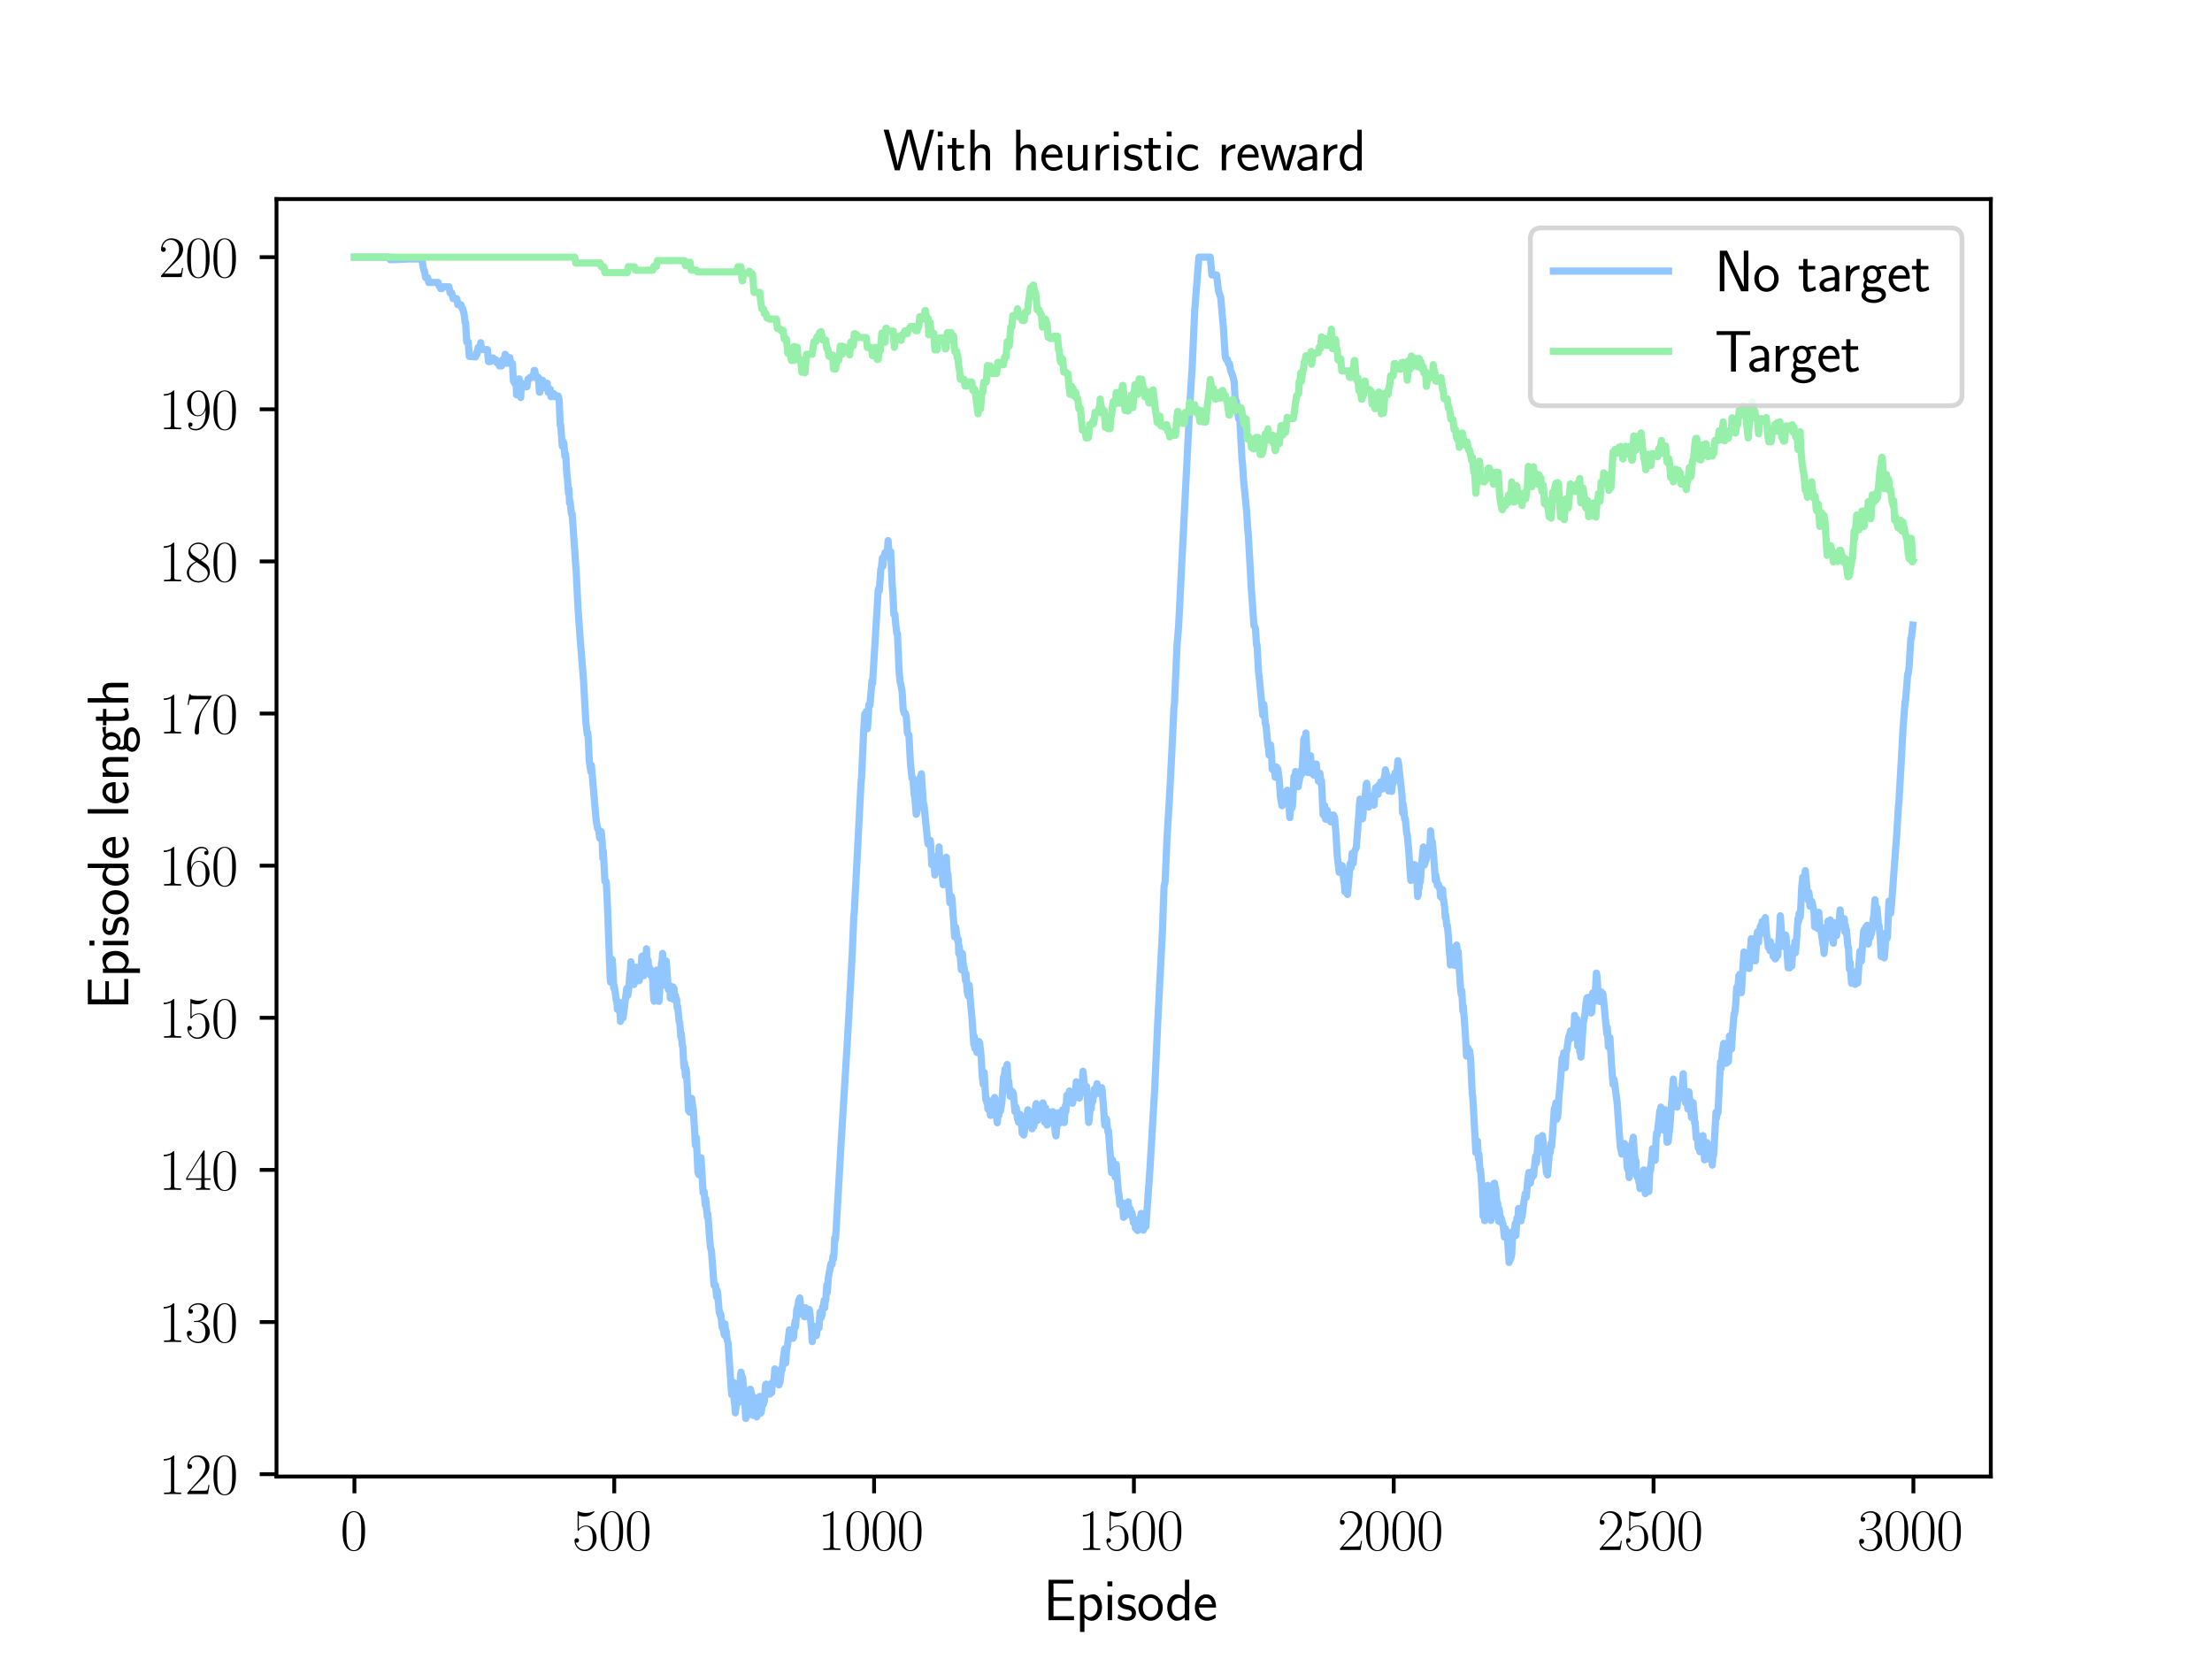 <?xml version="1.0" encoding="utf-8" standalone="no"?>
<!DOCTYPE svg PUBLIC "-//W3C//DTD SVG 1.1//EN"
  "http://www.w3.org/Graphics/SVG/1.1/DTD/svg11.dtd">
<svg xmlns:xlink="http://www.w3.org/1999/xlink" width="460.8pt" height="345.6pt" viewBox="0 0 460.8 345.6" xmlns="http://www.w3.org/2000/svg" version="1.1">
 <defs>
  <style type="text/css">*{stroke-linejoin: round; stroke-linecap: butt}</style>
 </defs>
 <g id="figure_1">
  <g id="patch_1">
   <path d="M 0 345.6 
L 460.8 345.6 
L 460.8 0 
L 0 0 
z
" style="fill: #ffffff"/>
  </g>
  <g id="axes_1">
   <g id="patch_2">
    <path d="M 57.6 307.584 
L 414.72 307.584 
L 414.72 41.472 
L 57.6 41.472 
z
" style="fill: #ffffff"/>
   </g>
   <g id="matplotlib.axis_1">
    <g id="xtick_1">
     <g id="line2d_1">
      <defs>
       <path id="mca870a5171" d="M 0 0 
L 0 3.5 
" style="stroke: #000000; stroke-width: 0.8"/>
      </defs>
      <g>
       <use xlink:href="#mca870a5171" x="73.833" y="307.584" style="stroke: #000000; stroke-width: 0.8"/>
      </g>
     </g>
     <g id="text_1">
      <!-- $\mathdefault{0}$ -->
      <g transform="translate(70.906 322.886) scale(0.12 -0.12)">
       <defs>
        <path id="CMR17-30" d="M 2688 2038 
C 2688 2430 2682 3099 2413 3613 
C 2176 4063 1798 4224 1466 4224 
C 1158 4224 768 4082 525 3620 
C 269 3137 243 2539 243 2038 
C 243 1671 250 1112 448 623 
C 723 -39 1216 -128 1466 -128 
C 1760 -128 2208 -7 2470 604 
C 2662 1048 2688 1568 2688 2038 
z
M 1466 -26 
C 1056 -26 813 328 723 816 
C 653 1196 653 1749 653 2109 
C 653 2604 653 3015 736 3407 
C 858 3954 1216 4121 1466 4121 
C 1728 4121 2067 3947 2189 3420 
C 2272 3054 2278 2623 2278 2109 
C 2278 1691 2278 1176 2202 797 
C 2067 96 1690 -26 1466 -26 
z
" transform="scale(0.016)"/>
       </defs>
       <use xlink:href="#CMR17-30" transform="scale(0.996)"/>
      </g>
     </g>
    </g>
    <g id="xtick_2">
     <g id="line2d_2">
      <g>
       <use xlink:href="#mca870a5171" x="127.96" y="307.584" style="stroke: #000000; stroke-width: 0.8"/>
      </g>
     </g>
     <g id="text_2">
      <!-- $\mathdefault{500}$ -->
      <g transform="translate(119.18 322.886) scale(0.12 -0.12)">
       <defs>
        <path id="CMR17-35" d="M 730 3750 
C 794 3724 1056 3641 1325 3641 
C 1920 3641 2246 3961 2432 4140 
C 2432 4191 2432 4224 2394 4224 
C 2387 4224 2374 4224 2323 4198 
C 2099 4102 1837 4032 1517 4032 
C 1325 4032 1037 4055 723 4191 
C 653 4224 640 4224 634 4224 
C 602 4224 595 4217 595 4090 
L 595 2231 
C 595 2113 595 2080 659 2080 
C 691 2080 704 2093 736 2139 
C 941 2435 1222 2560 1542 2560 
C 1766 2560 2246 2415 2246 1293 
C 2246 1087 2246 716 2054 422 
C 1894 159 1645 25 1370 25 
C 947 25 518 319 403 812 
C 429 806 480 793 506 793 
C 589 793 749 838 749 1036 
C 749 1209 627 1280 506 1280 
C 358 1280 262 1190 262 1011 
C 262 454 704 -128 1382 -128 
C 2042 -128 2669 441 2669 1267 
C 2669 2054 2170 2662 1549 2662 
C 1222 2662 947 2540 730 2304 
L 730 3750 
z
" transform="scale(0.016)"/>
       </defs>
       <use xlink:href="#CMR17-35" transform="scale(0.996)"/>
       <use xlink:href="#CMR17-30" transform="translate(45.69 0) scale(0.996)"/>
       <use xlink:href="#CMR17-30" transform="translate(91.381 0) scale(0.996)"/>
      </g>
     </g>
    </g>
    <g id="xtick_3">
     <g id="line2d_3">
      <g>
       <use xlink:href="#mca870a5171" x="182.087" y="307.584" style="stroke: #000000; stroke-width: 0.8"/>
      </g>
     </g>
     <g id="text_3">
      <!-- $\mathdefault{1000}$ -->
      <g transform="translate(170.381 322.886) scale(0.12 -0.12)">
       <defs>
        <path id="CMR17-31" d="M 1702 4083 
C 1702 4217 1696 4224 1606 4224 
C 1357 3927 979 3833 621 3820 
C 602 3820 570 3820 563 3808 
C 557 3795 557 3782 557 3648 
C 755 3648 1088 3686 1344 3839 
L 1344 467 
C 1344 243 1331 166 781 166 
L 589 166 
L 589 0 
C 896 6 1216 12 1523 12 
C 1830 12 2150 6 2458 0 
L 2458 166 
L 2266 166 
C 1715 166 1702 236 1702 467 
L 1702 4083 
z
" transform="scale(0.016)"/>
       </defs>
       <use xlink:href="#CMR17-31" transform="scale(0.996)"/>
       <use xlink:href="#CMR17-30" transform="translate(45.69 0) scale(0.996)"/>
       <use xlink:href="#CMR17-30" transform="translate(91.381 0) scale(0.996)"/>
       <use xlink:href="#CMR17-30" transform="translate(137.071 0) scale(0.996)"/>
      </g>
     </g>
    </g>
    <g id="xtick_4">
     <g id="line2d_4">
      <g>
       <use xlink:href="#mca870a5171" x="236.214" y="307.584" style="stroke: #000000; stroke-width: 0.8"/>
      </g>
     </g>
     <g id="text_4">
      <!-- $\mathdefault{1500}$ -->
      <g transform="translate(224.508 322.886) scale(0.12 -0.12)">
       <use xlink:href="#CMR17-31" transform="scale(0.996)"/>
       <use xlink:href="#CMR17-35" transform="translate(45.69 0) scale(0.996)"/>
       <use xlink:href="#CMR17-30" transform="translate(91.381 0) scale(0.996)"/>
       <use xlink:href="#CMR17-30" transform="translate(137.071 0) scale(0.996)"/>
      </g>
     </g>
    </g>
    <g id="xtick_5">
     <g id="line2d_5">
      <g>
       <use xlink:href="#mca870a5171" x="290.341" y="307.584" style="stroke: #000000; stroke-width: 0.8"/>
      </g>
     </g>
     <g id="text_5">
      <!-- $\mathdefault{2000}$ -->
      <g transform="translate(278.635 322.886) scale(0.12 -0.12)">
       <defs>
        <path id="CMR17-32" d="M 2669 990 
L 2554 990 
C 2490 537 2438 460 2413 422 
C 2381 371 1920 371 1830 371 
L 602 371 
C 832 620 1280 1073 1824 1596 
C 2214 1966 2669 2400 2669 3033 
C 2669 3788 2067 4224 1395 4224 
C 691 4224 262 3603 262 3027 
C 262 2777 448 2745 525 2745 
C 589 2745 781 2783 781 3007 
C 781 3206 614 3264 525 3264 
C 486 3264 448 3257 422 3244 
C 544 3788 915 4057 1306 4057 
C 1862 4057 2227 3616 2227 3033 
C 2227 2477 1901 1998 1536 1583 
L 262 147 
L 262 0 
L 2515 0 
L 2669 990 
z
" transform="scale(0.016)"/>
       </defs>
       <use xlink:href="#CMR17-32" transform="scale(0.996)"/>
       <use xlink:href="#CMR17-30" transform="translate(45.69 0) scale(0.996)"/>
       <use xlink:href="#CMR17-30" transform="translate(91.381 0) scale(0.996)"/>
       <use xlink:href="#CMR17-30" transform="translate(137.071 0) scale(0.996)"/>
      </g>
     </g>
    </g>
    <g id="xtick_6">
     <g id="line2d_6">
      <g>
       <use xlink:href="#mca870a5171" x="344.468" y="307.584" style="stroke: #000000; stroke-width: 0.8"/>
      </g>
     </g>
     <g id="text_6">
      <!-- $\mathdefault{2500}$ -->
      <g transform="translate(332.762 322.886) scale(0.12 -0.12)">
       <use xlink:href="#CMR17-32" transform="scale(0.996)"/>
       <use xlink:href="#CMR17-35" transform="translate(45.69 0) scale(0.996)"/>
       <use xlink:href="#CMR17-30" transform="translate(91.381 0) scale(0.996)"/>
       <use xlink:href="#CMR17-30" transform="translate(137.071 0) scale(0.996)"/>
      </g>
     </g>
    </g>
    <g id="xtick_7">
     <g id="line2d_7">
      <g>
       <use xlink:href="#mca870a5171" x="398.596" y="307.584" style="stroke: #000000; stroke-width: 0.8"/>
      </g>
     </g>
     <g id="text_7">
      <!-- $\mathdefault{3000}$ -->
      <g transform="translate(386.89 322.886) scale(0.12 -0.12)">
       <defs>
        <path id="CMR17-33" d="M 1414 2176 
C 1984 2176 2234 1673 2234 1094 
C 2234 322 1824 25 1453 25 
C 1114 25 563 193 390 691 
C 422 678 454 678 486 678 
C 640 678 755 780 755 947 
C 755 1132 614 1216 486 1216 
C 378 1216 211 1164 211 927 
C 211 335 787 -128 1466 -128 
C 2176 -128 2720 432 2720 1087 
C 2720 1718 2208 2176 1600 2246 
C 2086 2347 2554 2776 2554 3353 
C 2554 3856 2048 4224 1472 4224 
C 890 4224 378 3862 378 3347 
C 378 3123 544 3084 627 3084 
C 762 3084 877 3167 877 3334 
C 877 3500 762 3584 627 3584 
C 602 3584 570 3584 544 3571 
C 730 3999 1235 4076 1459 4076 
C 1683 4076 2106 3966 2106 3347 
C 2106 3167 2080 2851 1862 2574 
C 1670 2329 1453 2316 1242 2297 
C 1210 2297 1062 2284 1037 2284 
C 992 2278 966 2272 966 2227 
C 966 2182 973 2176 1101 2176 
L 1414 2176 
z
" transform="scale(0.016)"/>
       </defs>
       <use xlink:href="#CMR17-33" transform="scale(0.996)"/>
       <use xlink:href="#CMR17-30" transform="translate(45.69 0) scale(0.996)"/>
       <use xlink:href="#CMR17-30" transform="translate(91.381 0) scale(0.996)"/>
       <use xlink:href="#CMR17-30" transform="translate(137.071 0) scale(0.996)"/>
      </g>
     </g>
    </g>
    <g id="text_8">
     <!-- Episode -->
     <g transform="translate(217.357 337.513) scale(0.12 -0.12)">
      <defs>
       <path id="CMSS17-45" d="M 1958 435 
C 1446 435 1216 435 1101 428 
L 1101 2105 
L 3085 2105 
L 3085 2496 
L 1101 2496 
L 1101 3993 
L 1926 3993 
C 2003 3993 2080 3987 2157 3987 
L 3251 3987 
L 3251 4403 
L 563 4403 
L 563 0 
L 3334 0 
L 3334 441 
L 1958 435 
z
" transform="scale(0.016)"/>
       <path id="CMSS17-70" d="M 966 275 
C 1178 70 1466 -64 1773 -64 
C 2368 -64 2880 553 2880 1382 
C 2880 2147 2496 2816 1946 2816 
C 1626 2816 1242 2700 954 2470 
L 954 2764 
L 480 2764 
L 480 -1280 
L 966 -1280 
L 966 275 
z
M 966 2088 
C 1018 2166 1235 2412 1587 2412 
C 2035 2412 2394 1946 2394 1382 
C 2394 741 1958 326 1530 326 
C 1402 326 1267 358 1139 468 
C 966 624 966 721 966 812 
L 966 2088 
z
" transform="scale(0.016)"/>
       <path id="CMSS17-69" d="M 979 4224 
L 442 4224 
L 442 3686 
L 979 3686 
L 979 4224 
z
M 947 2752 
L 474 2752 
L 474 0 
L 947 0 
L 947 2752 
z
" transform="scale(0.016)"/>
       <path id="CMSS17-73" d="M 2061 2623 
C 1683 2803 1389 2816 1197 2816 
C 742 2816 198 2655 198 2009 
C 198 1363 902 1222 1094 1183 
C 1389 1126 1715 1062 1715 742 
C 1715 339 1254 339 1171 339 
C 915 339 563 409 243 639 
L 166 211 
C 531 0 883 -64 1178 -64 
C 1965 -64 2163 416 2163 780 
C 2163 1094 1984 1305 1862 1401 
C 1651 1567 1574 1587 1050 1695 
C 960 1708 646 1779 646 2067 
C 646 2431 1050 2431 1139 2431 
C 1555 2431 1811 2303 1984 2207 
L 2061 2623 
z
" transform="scale(0.016)"/>
       <path id="CMSS17-6f" d="M 2829 1356 
C 2829 2175 2221 2816 1504 2816 
C 768 2816 173 2156 173 1356 
C 173 544 787 -64 1498 -64 
C 2227 -64 2829 563 2829 1356 
z
M 1504 339 
C 1050 339 659 710 659 1407 
C 659 2150 1114 2425 1498 2425 
C 1914 2425 2342 2124 2342 1407 
C 2342 684 1926 339 1504 339 
z
" transform="scale(0.016)"/>
       <path id="CMSS17-64" d="M 2611 4416 
L 2138 4416 
L 2138 2495 
C 1939 2662 1613 2816 1254 2816 
C 672 2816 211 2179 211 1375 
C 211 572 666 -64 1235 -64 
C 1677 -64 1971 172 2125 307 
L 2125 -13 
L 2611 -13 
L 2611 4416 
z
M 2125 851 
C 2125 760 2125 663 1926 488 
C 1798 378 1645 326 1498 326 
C 1152 326 698 585 698 1369 
C 698 2185 1210 2425 1562 2425 
C 1798 2425 1990 2308 2125 2114 
L 2125 851 
z
" transform="scale(0.016)"/>
       <path id="CMSS17-65" d="M 2502 1375 
C 2502 1587 2490 2001 2285 2347 
C 2061 2713 1696 2816 1421 2816 
C 755 2816 192 2184 192 1363 
C 192 579 774 -64 1510 -64 
C 1798 -64 2150 19 2470 249 
C 2470 275 2458 414 2451 421 
C 2451 433 2432 629 2432 655 
C 2125 408 1773 326 1517 326 
C 1107 326 666 667 646 1375 
L 2502 1375 
z
M 698 1728 
C 781 2086 1062 2425 1421 2425 
C 1517 2425 1965 2412 2080 1728 
L 698 1728 
z
" transform="scale(0.016)"/>
      </defs>
      <use xlink:href="#CMSS17-45" transform="scale(0.996)"/>
      <use xlink:href="#CMSS17-70" transform="translate(55.892 0) scale(0.996)"/>
      <use xlink:href="#CMSS17-69" transform="translate(104.097 0) scale(0.996)"/>
      <use xlink:href="#CMSS17-73" transform="translate(126.278 0) scale(0.996)"/>
      <use xlink:href="#CMSS17-6f" transform="translate(162.191 0) scale(0.996)"/>
      <use xlink:href="#CMSS17-64" transform="translate(211.637 0) scale(0.996)"/>
      <use xlink:href="#CMSS17-65" transform="translate(259.842 0) scale(0.996)"/>
     </g>
    </g>
   </g>
   <g id="matplotlib.axis_2">
    <g id="ytick_1">
     <g id="line2d_8">
      <defs>
       <path id="mcd39996ffa" d="M 0 0 
L -3.5 0 
" style="stroke: #000000; stroke-width: 0.8"/>
      </defs>
      <g>
       <use xlink:href="#mcd39996ffa" x="57.6" y="307.098" style="stroke: #000000; stroke-width: 0.8"/>
      </g>
     </g>
     <g id="text_9">
      <!-- $\mathdefault{120}$ -->
      <g transform="translate(33.041 311.249) scale(0.12 -0.12)">
       <use xlink:href="#CMR17-31" transform="scale(0.996)"/>
       <use xlink:href="#CMR17-32" transform="translate(45.69 0) scale(0.996)"/>
       <use xlink:href="#CMR17-30" transform="translate(91.381 0) scale(0.996)"/>
      </g>
     </g>
    </g>
    <g id="ytick_2">
     <g id="line2d_9">
      <g>
       <use xlink:href="#mcd39996ffa" x="57.6" y="275.406" style="stroke: #000000; stroke-width: 0.8"/>
      </g>
     </g>
     <g id="text_10">
      <!-- $\mathdefault{130}$ -->
      <g transform="translate(33.041 279.558) scale(0.12 -0.12)">
       <use xlink:href="#CMR17-31" transform="scale(0.996)"/>
       <use xlink:href="#CMR17-33" transform="translate(45.69 0) scale(0.996)"/>
       <use xlink:href="#CMR17-30" transform="translate(91.381 0) scale(0.996)"/>
      </g>
     </g>
    </g>
    <g id="ytick_3">
     <g id="line2d_10">
      <g>
       <use xlink:href="#mcd39996ffa" x="57.6" y="243.715" style="stroke: #000000; stroke-width: 0.8"/>
      </g>
     </g>
     <g id="text_11">
      <!-- $\mathdefault{140}$ -->
      <g transform="translate(33.041 247.866) scale(0.12 -0.12)">
       <defs>
        <path id="CMR17-34" d="M 2150 4147 
C 2150 4281 2144 4288 2029 4288 
L 128 1254 
L 128 1088 
L 1779 1088 
L 1779 460 
C 1779 230 1766 166 1318 166 
L 1197 166 
L 1197 0 
C 1402 12 1747 12 1965 12 
C 2182 12 2528 12 2733 0 
L 2733 166 
L 2611 166 
C 2163 166 2150 230 2150 460 
L 2150 1088 
L 2803 1088 
L 2803 1254 
L 2150 1254 
L 2150 4147 
z
M 1798 3723 
L 1798 1254 
L 256 1254 
L 1798 3723 
z
" transform="scale(0.016)"/>
       </defs>
       <use xlink:href="#CMR17-31" transform="scale(0.996)"/>
       <use xlink:href="#CMR17-34" transform="translate(45.69 0) scale(0.996)"/>
       <use xlink:href="#CMR17-30" transform="translate(91.381 0) scale(0.996)"/>
      </g>
     </g>
    </g>
    <g id="ytick_4">
     <g id="line2d_11">
      <g>
       <use xlink:href="#mcd39996ffa" x="57.6" y="212.024" style="stroke: #000000; stroke-width: 0.8"/>
      </g>
     </g>
     <g id="text_12">
      <!-- $\mathdefault{150}$ -->
      <g transform="translate(33.041 216.175) scale(0.12 -0.12)">
       <use xlink:href="#CMR17-31" transform="scale(0.996)"/>
       <use xlink:href="#CMR17-35" transform="translate(45.69 0) scale(0.996)"/>
       <use xlink:href="#CMR17-30" transform="translate(91.381 0) scale(0.996)"/>
      </g>
     </g>
    </g>
    <g id="ytick_5">
     <g id="line2d_12">
      <g>
       <use xlink:href="#mcd39996ffa" x="57.6" y="180.333" style="stroke: #000000; stroke-width: 0.8"/>
      </g>
     </g>
     <g id="text_13">
      <!-- $\mathdefault{160}$ -->
      <g transform="translate(33.041 184.484) scale(0.12 -0.12)">
       <defs>
        <path id="CMR17-36" d="M 678 2198 
C 678 3712 1395 4076 1811 4076 
C 1946 4076 2272 4049 2400 3782 
C 2298 3782 2106 3782 2106 3558 
C 2106 3385 2246 3328 2336 3328 
C 2394 3328 2566 3353 2566 3571 
C 2566 3987 2246 4224 1805 4224 
C 1043 4224 243 3411 243 2011 
C 243 257 966 -128 1478 -128 
C 2099 -128 2688 431 2688 1295 
C 2688 2101 2170 2688 1517 2688 
C 1126 2688 838 2430 678 1979 
L 678 2198 
z
M 1478 25 
C 691 25 691 1212 691 1450 
C 691 1914 909 2585 1504 2585 
C 1613 2585 1926 2585 2138 2140 
C 2253 1889 2253 1624 2253 1302 
C 2253 954 2253 696 2118 438 
C 1978 173 1773 25 1478 25 
z
" transform="scale(0.016)"/>
       </defs>
       <use xlink:href="#CMR17-31" transform="scale(0.996)"/>
       <use xlink:href="#CMR17-36" transform="translate(45.69 0) scale(0.996)"/>
       <use xlink:href="#CMR17-30" transform="translate(91.381 0) scale(0.996)"/>
      </g>
     </g>
    </g>
    <g id="ytick_6">
     <g id="line2d_13">
      <g>
       <use xlink:href="#mcd39996ffa" x="57.6" y="148.642" style="stroke: #000000; stroke-width: 0.8"/>
      </g>
     </g>
     <g id="text_14">
      <!-- $\mathdefault{170}$ -->
      <g transform="translate(33.041 152.793) scale(0.12 -0.12)">
       <defs>
        <path id="CMR17-37" d="M 2886 3955 
L 2886 4096 
L 1382 4096 
C 634 4096 621 4166 595 4288 
L 480 4288 
L 294 3104 
L 410 3104 
C 429 3226 474 3552 550 3673 
C 589 3724 1062 3724 1171 3724 
L 2579 3724 
L 1869 2670 
C 1395 1961 1069 1003 1069 166 
C 1069 89 1069 -128 1299 -128 
C 1530 -128 1530 89 1530 172 
L 1530 466 
C 1530 1514 1709 2204 2003 2644 
L 2886 3955 
z
" transform="scale(0.016)"/>
       </defs>
       <use xlink:href="#CMR17-31" transform="scale(0.996)"/>
       <use xlink:href="#CMR17-37" transform="translate(45.69 0) scale(0.996)"/>
       <use xlink:href="#CMR17-30" transform="translate(91.381 0) scale(0.996)"/>
      </g>
     </g>
    </g>
    <g id="ytick_7">
     <g id="line2d_14">
      <g>
       <use xlink:href="#mcd39996ffa" x="57.6" y="116.95" style="stroke: #000000; stroke-width: 0.8"/>
      </g>
     </g>
     <g id="text_15">
      <!-- $\mathdefault{180}$ -->
      <g transform="translate(33.041 121.102) scale(0.12 -0.12)">
       <defs>
        <path id="CMR17-38" d="M 1741 2289 
C 2144 2494 2554 2803 2554 3298 
C 2554 3884 1990 4224 1472 4224 
C 890 4224 378 3800 378 3215 
C 378 3054 416 2777 666 2533 
C 730 2469 998 2276 1171 2154 
C 883 2006 211 1652 211 945 
C 211 282 838 -128 1459 -128 
C 2144 -128 2720 366 2720 1022 
C 2720 1607 2330 1877 2074 2051 
L 1741 2289 
z
M 902 2855 
C 851 2887 595 3086 595 3388 
C 595 3781 998 4076 1459 4076 
C 1965 4076 2336 3716 2336 3298 
C 2336 2700 1670 2359 1638 2359 
C 1632 2359 1626 2359 1574 2398 
L 902 2855 
z
M 2080 1536 
C 2176 1466 2483 1253 2483 861 
C 2483 385 2010 25 1472 25 
C 890 25 448 443 448 951 
C 448 1459 838 1884 1280 2083 
L 2080 1536 
z
" transform="scale(0.016)"/>
       </defs>
       <use xlink:href="#CMR17-31" transform="scale(0.996)"/>
       <use xlink:href="#CMR17-38" transform="translate(45.69 0) scale(0.996)"/>
       <use xlink:href="#CMR17-30" transform="translate(91.381 0) scale(0.996)"/>
      </g>
     </g>
    </g>
    <g id="ytick_8">
     <g id="line2d_15">
      <g>
       <use xlink:href="#mcd39996ffa" x="57.6" y="85.259" style="stroke: #000000; stroke-width: 0.8"/>
      </g>
     </g>
     <g id="text_16">
      <!-- $\mathdefault{190}$ -->
      <g transform="translate(33.041 89.41) scale(0.12 -0.12)">
       <defs>
        <path id="CMR17-39" d="M 2253 1871 
C 2253 448 1670 25 1190 25 
C 1043 25 685 43 538 281 
C 704 256 826 345 826 505 
C 826 678 685 736 595 736 
C 538 736 365 710 365 492 
C 365 68 742 -128 1203 -128 
C 1939 -128 2688 665 2688 2090 
C 2688 3857 1971 4224 1485 4224 
C 851 4224 243 3664 243 2800 
C 243 2000 762 1408 1414 1408 
C 1952 1408 2189 1910 2253 2122 
L 2253 1871 
z
M 1427 1510 
C 1254 1510 1011 1542 813 1929 
C 678 2181 678 2477 678 2793 
C 678 3174 678 3438 858 3722 
C 947 3857 1114 4076 1485 4076 
C 2240 4076 2240 2909 2240 2651 
C 2240 2193 2035 1510 1427 1510 
z
" transform="scale(0.016)"/>
       </defs>
       <use xlink:href="#CMR17-31" transform="scale(0.996)"/>
       <use xlink:href="#CMR17-39" transform="translate(45.69 0) scale(0.996)"/>
       <use xlink:href="#CMR17-30" transform="translate(91.381 0) scale(0.996)"/>
      </g>
     </g>
    </g>
    <g id="ytick_9">
     <g id="line2d_16">
      <g>
       <use xlink:href="#mcd39996ffa" x="57.6" y="53.568" style="stroke: #000000; stroke-width: 0.8"/>
      </g>
     </g>
     <g id="text_17">
      <!-- $\mathdefault{200}$ -->
      <g transform="translate(33.041 57.719) scale(0.12 -0.12)">
       <use xlink:href="#CMR17-32" transform="scale(0.996)"/>
       <use xlink:href="#CMR17-30" transform="translate(45.69 0) scale(0.996)"/>
       <use xlink:href="#CMR17-30" transform="translate(91.381 0) scale(0.996)"/>
      </g>
     </g>
    </g>
    <g id="text_18">
     <!-- Episode length -->
     <g transform="translate(26.716 210.305) rotate(-90) scale(0.12 -0.12)">
      <defs>
       <path id="CMSS17-6c" d="M 947 4416 
L 474 4416 
L 474 0 
L 947 0 
L 947 4416 
z
" transform="scale(0.016)"/>
       <path id="CMSS17-6e" d="M 2618 1878 
C 2618 2283 2522 2816 1798 2816 
C 1389 2816 1120 2604 941 2386 
L 941 2783 
L 474 2783 
L 474 0 
L 960 0 
L 960 1556 
C 960 1962 1114 2425 1549 2425 
C 2112 2425 2131 2045 2131 1826 
L 2131 0 
L 2618 0 
L 2618 1878 
z
" transform="scale(0.016)"/>
       <path id="CMSS17-67" d="M 2848 2816 
C 2483 2809 2170 2739 1914 2617 
C 1702 2783 1485 2816 1338 2816 
C 781 2816 358 2356 358 1824 
C 358 1481 550 1222 563 1209 
C 448 1049 384 876 384 684 
C 384 460 474 300 544 211 
C 211 6 166 -308 166 -429 
C 166 -896 749 -1280 1498 -1280 
C 2253 -1280 2835 -896 2835 -423 
C 2835 460 1856 467 1587 467 
L 1069 467 
C 973 467 717 467 717 793 
C 717 921 774 1004 781 1011 
C 877 940 1075 832 1338 832 
C 1869 832 2310 1279 2310 1824 
C 2310 2128 2170 2349 2112 2425 
L 2131 2425 
C 2150 2425 2419 2444 2515 2444 
C 2720 2444 2739 2438 2918 2419 
L 2848 2816 
z
M 1338 1184 
C 1120 1184 813 1317 813 1824 
C 813 2375 1165 2463 1331 2463 
C 1549 2463 1856 2330 1856 1824 
C 1856 1272 1504 1184 1338 1184 
z
M 1581 0 
C 1734 0 2381 0 2381 -436 
C 2381 -711 1984 -928 1504 -928 
C 1018 -928 621 -717 621 -429 
C 621 -397 621 0 1062 0 
L 1581 0 
z
" transform="scale(0.016)"/>
       <path id="CMSS17-74" d="M 1069 2380 
L 1901 2380 
L 1901 2752 
L 1069 2752 
L 1069 3520 
L 614 3520 
L 614 2752 
L 109 2752 
L 109 2380 
L 602 2380 
L 602 751 
C 602 384 685 -64 1107 -64 
C 1427 -64 1722 25 2003 172 
L 1901 551 
C 1747 416 1562 339 1363 339 
C 1082 339 1069 699 1069 860 
L 1069 2380 
z
" transform="scale(0.016)"/>
       <path id="CMSS17-68" d="M 2618 1878 
C 2618 2283 2522 2816 1798 2816 
C 1395 2816 1133 2617 947 2399 
L 947 4416 
L 474 4416 
L 474 0 
L 960 0 
L 960 1556 
C 960 1962 1114 2425 1549 2425 
C 2112 2425 2131 2045 2131 1826 
L 2131 0 
L 2618 0 
L 2618 1878 
z
" transform="scale(0.016)"/>
      </defs>
      <use xlink:href="#CMSS17-45" transform="scale(0.996)"/>
      <use xlink:href="#CMSS17-70" transform="translate(55.892 0) scale(0.996)"/>
      <use xlink:href="#CMSS17-69" transform="translate(104.097 0) scale(0.996)"/>
      <use xlink:href="#CMSS17-73" transform="translate(126.278 0) scale(0.996)"/>
      <use xlink:href="#CMSS17-6f" transform="translate(162.191 0) scale(0.996)"/>
      <use xlink:href="#CMSS17-64" transform="translate(211.637 0) scale(0.996)"/>
      <use xlink:href="#CMSS17-65" transform="translate(259.842 0) scale(0.996)"/>
      <use xlink:href="#CMSS17-6c" transform="translate(332.71 0) scale(0.996)"/>
      <use xlink:href="#CMSS17-65" transform="translate(354.891 0) scale(0.996)"/>
      <use xlink:href="#CMSS17-6e" transform="translate(396.53 0) scale(0.996)"/>
      <use xlink:href="#CMSS17-67" transform="translate(444.735 0) scale(0.996)"/>
      <use xlink:href="#CMSS17-74" transform="translate(491.578 0) scale(0.996)"/>
      <use xlink:href="#CMSS17-68" transform="translate(525.41 0) scale(0.996)"/>
     </g>
    </g>
   </g>
   <g id="line2d_17">
    <path d="M 73.833 53.568 
L 81.086 53.568 
L 81.302 54.111 
L 85.199 53.945 
L 87.906 53.945 
L 88.122 55.545 
L 88.339 56.455 
L 88.447 56.455 
L 88.664 57.835 
L 89.097 57.835 
L 89.313 58.839 
L 91.262 58.839 
L 91.478 59.561 
L 91.586 59.561 
L 91.803 60.126 
L 92.019 60.126 
L 92.236 59.749 
L 93.535 59.749 
L 93.752 61.004 
L 94.076 61.004 
L 94.185 61.318 
L 94.401 62.228 
L 95.159 62.228 
L 95.375 63.483 
L 96.025 63.483 
L 96.241 64.205 
L 96.35 64.205 
L 96.566 64.989 
L 96.674 65.397 
L 96.891 67.217 
L 96.999 67.217 
L 97.216 71.233 
L 97.54 71.233 
L 97.757 74.246 
L 99.056 74.34 
L 99.272 73.43 
L 99.381 73.775 
L 99.597 72.394 
L 100.03 72.394 
L 100.139 71.39 
L 100.355 72.834 
L 101.546 72.834 
L 101.762 75.313 
L 102.195 75.313 
L 102.412 74.591 
L 102.737 74.56 
L 102.953 74.936 
L 103.278 74.936 
L 103.494 75.564 
L 103.819 75.564 
L 104.036 76.223 
L 104.469 76.223 
L 104.685 74.967 
L 105.01 74.967 
L 105.118 74.654 
L 105.226 73.806 
L 105.335 73.932 
L 105.551 75.658 
L 106.092 75.658 
L 106.201 74.497 
L 106.417 75.564 
L 106.742 75.72 
L 106.959 79.423 
L 107.067 78.701 
L 107.283 79.925 
L 107.5 79.141 
L 107.608 82.247 
L 107.716 80.427 
L 107.933 81.808 
L 108.149 78.921 
L 108.474 82.812 
L 108.582 79.8 
L 108.799 80.647 
L 108.907 80.584 
L 109.773 80.553 
L 109.99 78.952 
L 110.206 78.952 
L 110.423 78.607 
L 111.072 78.607 
L 111.289 77.164 
L 111.397 77.164 
L 111.613 78.607 
L 112.155 78.607 
L 112.371 81.682 
L 112.48 81.682 
L 112.696 79.203 
L 113.021 79.203 
L 113.237 80.741 
L 113.454 80.741 
L 113.67 80.207 
L 113.887 79.831 
L 113.995 79.831 
L 114.212 81.745 
L 114.428 81.117 
L 114.645 81.117 
L 114.753 82.624 
L 114.861 81.965 
L 115.186 82.027 
L 115.402 82.027 
L 115.619 82.655 
L 116.16 82.624 
L 116.268 82.498 
L 116.485 83.282 
L 116.701 88.554 
L 116.81 88.554 
L 117.134 92.978 
L 117.243 91.911 
L 117.351 92.037 
L 117.459 92.351 
L 117.676 95.049 
L 117.784 94.516 
L 117.892 95.394 
L 118.109 99.097 
L 118.217 99.787 
L 118.433 102.831 
L 118.542 101.921 
L 118.65 104.839 
L 118.758 104.431 
L 118.975 106.533 
L 119.083 107.129 
L 119.191 107.067 
L 120.057 119.461 
L 120.382 126.27 
L 120.815 132.514 
L 121.573 141.895 
L 122.006 150.022 
L 122.331 152.972 
L 122.439 152.658 
L 122.547 153.944 
L 122.764 158.588 
L 123.088 160.753 
L 123.197 159.404 
L 124.171 170.731 
L 124.496 172.614 
L 124.712 172.896 
L 124.929 174.591 
L 125.145 173.242 
L 125.254 173.242 
L 125.47 175.689 
L 125.578 178.827 
L 125.687 177.321 
L 126.011 183.565 
L 126.228 183.565 
L 126.336 184.286 
L 126.553 188.962 
L 127.094 203.552 
L 127.202 204.588 
L 127.31 202.611 
L 127.419 202.987 
L 127.527 199.881 
L 127.635 201.199 
L 127.852 205.843 
L 127.96 205.403 
L 128.285 207.631 
L 128.393 208.478 
L 128.501 208.384 
L 128.609 210.267 
L 128.718 208.635 
L 128.826 210.455 
L 128.934 209.953 
L 129.042 208.792 
L 129.259 212.777 
L 129.367 211.302 
L 129.475 212.244 
L 129.584 211.114 
L 129.8 212.024 
L 130.558 205.905 
L 130.774 207.349 
L 130.991 205.937 
L 131.207 202.893 
L 131.316 202.391 
L 131.424 200.352 
L 131.749 202.454 
L 131.857 202.266 
L 132.074 205.09 
L 132.398 203.176 
L 132.507 201.481 
L 132.615 202.015 
L 132.723 201.858 
L 132.831 202.548 
L 132.94 201.638 
L 133.156 204.305 
L 133.481 202.799 
L 133.697 199.316 
L 133.806 199.159 
L 133.914 199.442 
L 134.13 203.238 
L 134.455 199.128 
L 134.563 200.257 
L 134.672 197.653 
L 134.888 201.952 
L 134.996 200.006 
L 135.213 202.705 
L 135.321 201.575 
L 135.429 202.485 
L 135.538 202.423 
L 135.646 203.301 
L 135.754 202.172 
L 135.971 204.211 
L 136.187 208.196 
L 136.295 208.573 
L 136.404 208.478 
L 136.512 205.905 
L 136.62 206.345 
L 136.837 202.077 
L 137.27 208.604 
L 137.811 200.509 
L 137.919 200.32 
L 138.028 198.626 
L 138.461 205.215 
L 138.785 200.195 
L 139.218 206.125 
L 139.327 205.968 
L 139.435 206.188 
L 139.543 205.309 
L 139.651 207.945 
L 139.76 205.874 
L 139.868 206.345 
L 140.084 207.6 
L 140.193 205.592 
L 140.301 208.196 
L 140.409 205.937 
L 140.626 208.259 
L 140.734 207.443 
L 140.842 208.541 
L 140.95 208.133 
L 141.059 209.953 
L 141.167 209.671 
L 141.492 212.84 
L 141.6 212.997 
L 141.816 215.915 
L 141.925 215.319 
L 142.141 217.829 
L 142.249 217.986 
L 142.466 222.347 
L 142.574 221.375 
L 142.791 224.167 
L 142.899 222.598 
L 143.007 223.351 
L 143.44 231.353 
L 143.548 230.537 
L 143.657 231.698 
L 143.765 230.725 
L 143.873 230.788 
L 144.09 228.811 
L 144.306 230.694 
L 144.415 231.039 
L 144.739 236.153 
L 144.848 238.538 
L 145.064 237.032 
L 145.389 244.217 
L 145.605 244.719 
L 145.822 242.837 
L 146.038 241.174 
L 146.471 248.485 
L 146.58 248.234 
L 146.688 248.234 
L 146.904 250.995 
L 147.013 249.771 
L 147.337 253.474 
L 147.446 252.909 
L 147.987 259.812 
L 148.203 260.565 
L 148.745 267.75 
L 148.853 267.499 
L 148.961 267.97 
L 149.069 267.75 
L 149.286 270.166 
L 149.394 268.786 
L 149.502 269.382 
L 149.827 273.398 
L 149.935 273.273 
L 150.044 274.057 
L 150.152 273.806 
L 150.477 276.63 
L 150.585 275.626 
L 150.802 277.76 
L 150.91 278.136 
L 151.018 275.783 
L 151.126 277.32 
L 151.235 277.132 
L 151.451 278.983 
L 151.668 279.705 
L 152.425 290.53 
L 152.75 287.957 
L 152.967 291.974 
L 153.075 292.539 
L 153.183 294.327 
L 153.4 292.413 
L 153.508 292.539 
L 153.724 289.997 
L 153.833 292.162 
L 154.049 290.499 
L 154.266 286.326 
L 154.374 285.855 
L 154.482 287.079 
L 154.59 286.828 
L 154.699 286.922 
L 154.915 289.15 
L 155.023 291.88 
L 155.132 291.566 
L 155.348 295.488 
L 155.456 295.331 
L 155.565 293.731 
L 155.673 294.892 
L 156.322 289.401 
L 156.755 291.252 
L 156.864 294.829 
L 157.08 293.762 
L 157.297 291.221 
L 157.622 295.174 
L 157.73 294.484 
L 158.163 292.444 
L 158.271 290.907 
L 158.379 294.453 
L 158.488 294.045 
L 158.596 294.202 
L 158.921 291.252 
L 159.029 292.507 
L 159.137 291.754 
L 159.245 291.911 
L 159.462 288.554 
L 159.57 288.334 
L 159.895 289.934 
L 160.111 288.428 
L 160.22 288.679 
L 160.328 290.436 
L 160.544 288.585 
L 160.761 290.091 
L 160.869 288.02 
L 160.977 288.522 
L 161.194 288.083 
L 161.41 285.165 
L 161.519 286.451 
L 161.627 286.294 
L 162.276 288.491 
L 162.385 287.236 
L 162.493 287.926 
L 162.818 285.039 
L 162.926 285.384 
L 163.142 283.314 
L 163.467 280.992 
L 163.684 283.941 
L 163.9 280.615 
L 164.009 280.646 
L 164.225 278.764 
L 164.442 277.038 
L 164.55 277.32 
L 164.658 277.195 
L 164.766 277.258 
L 164.875 277.948 
L 164.983 277.54 
L 165.199 278.795 
L 165.308 278.607 
L 165.524 276.034 
L 165.632 275.218 
L 165.741 276.348 
L 165.957 273.022 
L 166.065 272.488 
L 166.174 272.708 
L 166.39 270.888 
L 166.498 271.924 
L 166.607 270.386 
L 166.931 273.743 
L 167.04 272.614 
L 167.256 272.959 
L 167.364 272.771 
L 167.581 274.308 
L 167.797 272.426 
L 167.906 273.932 
L 168.014 273.336 
L 168.23 274.245 
L 168.555 272.771 
L 168.663 273.022 
L 169.096 277.32 
L 169.205 279.486 
L 169.313 278.074 
L 169.421 278.199 
L 169.529 277.823 
L 169.638 276.285 
L 169.854 277.603 
L 169.963 277.383 
L 170.071 278.23 
L 170.287 276.222 
L 170.396 276.787 
L 170.504 276.348 
L 170.612 276.599 
L 170.829 273.336 
L 170.937 273.618 
L 171.045 274.496 
L 171.262 273.932 
L 171.37 272.269 
L 171.478 272.331 
L 171.695 270.888 
L 171.803 272.426 
L 171.911 270.825 
L 172.019 270.919 
L 172.236 267.719 
L 172.344 269.225 
L 172.561 266.119 
L 173.102 263.263 
L 173.21 263.138 
L 173.318 263.42 
L 173.535 261.663 
L 173.643 262.228 
L 173.751 260.973 
L 173.86 257.929 
L 173.968 258.431 
L 174.076 257.898 
L 175.267 237.346 
L 176.566 216.134 
L 176.891 210.487 
L 177.107 206.313 
L 177.54 198.689 
L 177.865 190.687 
L 177.973 189.966 
L 179.381 162.761 
L 179.489 161.852 
L 179.922 152.125 
L 180.138 148.767 
L 180.247 149.489 
L 180.463 148.202 
L 180.68 151.811 
L 180.788 150.775 
L 181.004 146.79 
L 181.113 146.79 
L 181.221 146.916 
L 181.654 141.801 
L 181.762 142.429 
L 182.953 122.849 
L 183.061 122.536 
L 183.17 123.038 
L 183.494 118.582 
L 183.603 118.3 
L 183.819 116.26 
L 183.927 117.923 
L 184.144 115.852 
L 184.252 115.758 
L 184.36 115.131 
L 184.469 115.35 
L 184.577 114.942 
L 184.685 116.009 
L 184.793 115.633 
L 185.01 112.62 
L 185.226 115.444 
L 185.443 115.57 
L 185.551 114.942 
L 185.876 122.096 
L 185.984 123.257 
L 186.201 127.964 
L 186.417 127.964 
L 186.634 130.443 
L 186.85 132.043 
L 186.958 132.043 
L 187.283 139.542 
L 187.5 141.99 
L 187.716 142.868 
L 187.933 144.123 
L 188.149 147.794 
L 188.366 148.579 
L 188.582 148.579 
L 188.799 149.332 
L 189.015 152.564 
L 189.232 153.097 
L 189.34 153.097 
L 189.665 159.028 
L 189.99 162.134 
L 190.206 162.134 
L 190.423 165.554 
L 190.531 165.931 
L 190.639 166.746 
L 190.856 169.633 
L 190.964 169.445 
L 191.072 168.786 
L 191.18 167.06 
L 191.289 167.092 
L 191.397 167.437 
L 191.722 161.883 
L 191.83 161.757 
L 191.938 161.193 
L 192.371 167.688 
L 192.479 167.594 
L 193.237 175.187 
L 193.345 175.846 
L 193.454 175.72 
L 193.562 175.375 
L 193.67 176.065 
L 193.778 175.061 
L 193.887 176.065 
L 194.103 180.113 
L 194.32 179.486 
L 194.428 179.925 
L 194.536 179.768 
L 194.644 180.301 
L 194.753 182.278 
L 194.969 178.984 
L 195.078 179.705 
L 195.402 178.168 
L 195.511 179.799 
L 195.619 176.442 
L 195.835 180.239 
L 196.052 181.776 
L 196.16 180.772 
L 196.268 181.776 
L 196.485 184.318 
L 196.81 179.36 
L 196.918 180.929 
L 197.134 178.576 
L 197.351 182.341 
L 197.459 182.09 
L 197.892 188.083 
L 198.109 187.048 
L 198.217 186.765 
L 198.325 187.299 
L 198.542 190.625 
L 198.65 191.786 
L 198.866 195.143 
L 199.083 193.166 
L 199.516 196.084 
L 199.624 195.676 
L 199.732 198.626 
L 199.841 197.12 
L 200.274 202.015 
L 200.49 198.626 
L 200.707 201.638 
L 200.815 201.356 
L 201.14 204.274 
L 201.248 202.893 
L 201.465 206.439 
L 201.681 207.443 
L 201.898 205.247 
L 202.222 209.42 
L 202.439 211.491 
L 202.872 217.641 
L 202.98 215.978 
L 203.088 218.394 
L 203.197 217.735 
L 203.305 218.017 
L 203.521 219.241 
L 203.846 217.233 
L 203.954 216.982 
L 204.063 217.17 
L 204.387 220.057 
L 204.604 223.979 
L 204.82 225.893 
L 204.929 225.359 
L 205.037 223.414 
L 205.362 229.093 
L 205.47 228.842 
L 205.578 229.752 
L 205.686 229.031 
L 205.795 231.039 
L 205.903 230.85 
L 206.011 230.066 
L 206.336 232.357 
L 206.444 230.286 
L 206.552 231.98 
L 206.661 229.47 
L 206.769 231.321 
L 206.877 231.258 
L 207.094 229.031 
L 207.202 228.623 
L 207.31 229.031 
L 207.635 233.047 
L 207.743 233.894 
L 207.96 231.635 
L 208.068 232.388 
L 208.285 230.882 
L 208.393 231.447 
L 208.718 229.627 
L 209.042 224.387 
L 209.151 224.638 
L 209.367 222.724 
L 209.475 224.952 
L 209.584 224.355 
L 209.8 221.751 
L 210.017 225.297 
L 210.125 225.203 
L 210.45 228.372 
L 210.666 228.058 
L 210.774 227.305 
L 210.883 228.34 
L 210.991 227.556 
L 211.099 227.776 
L 211.424 231.541 
L 211.532 230.568 
L 211.64 230.599 
L 211.749 230.945 
L 211.965 233.11 
L 212.073 233.078 
L 212.182 233.8 
L 212.506 232.137 
L 212.723 232.733 
L 212.939 236.091 
L 213.048 235.965 
L 213.264 236.436 
L 213.372 235.965 
L 213.589 233.486 
L 213.697 234.02 
L 213.914 232.482 
L 214.13 231.196 
L 214.347 231.604 
L 214.455 233.549 
L 214.563 232.859 
L 214.78 234.302 
L 214.996 235.149 
L 215.213 234.679 
L 215.321 234.71 
L 215.429 234.271 
L 215.754 230.38 
L 215.862 229.909 
L 216.079 233.423 
L 216.404 231.258 
L 216.512 232.639 
L 216.728 230.725 
L 216.837 232.451 
L 217.053 230.568 
L 217.27 229.752 
L 217.378 230.254 
L 217.486 231.384 
L 217.594 233.737 
L 217.811 230.788 
L 218.136 234.365 
L 218.352 231.572 
L 218.569 233.235 
L 218.785 232.074 
L 218.893 233.769 
L 219.002 232.639 
L 219.218 232.921 
L 219.326 231.572 
L 219.868 236.247 
L 219.976 236.624 
L 220.409 231.823 
L 220.734 233.957 
L 220.95 231.792 
L 221.059 233.361 
L 221.275 231.415 
L 221.383 231.164 
L 221.492 233.769 
L 221.6 232.921 
L 221.708 233.863 
L 221.925 230.38 
L 222.033 231.541 
L 222.249 228.152 
L 222.358 228.058 
L 222.466 229.909 
L 222.682 228.905 
L 222.791 227.273 
L 223.007 229.125 
L 223.115 227.744 
L 223.44 229.815 
L 223.765 227.901 
L 223.873 227.932 
L 223.981 228.215 
L 224.09 227.493 
L 224.198 225.359 
L 224.306 225.454 
L 224.631 226.709 
L 224.739 226.771 
L 224.847 228.748 
L 225.389 225.705 
L 225.497 225.171 
L 225.605 223.163 
L 225.93 226.364 
L 226.038 226.834 
L 226.146 226.426 
L 226.255 227.556 
L 226.363 226.364 
L 226.796 233.831 
L 226.904 233.141 
L 227.121 230.568 
L 227.229 230.38 
L 227.337 230.945 
L 227.446 229.031 
L 227.554 229.627 
L 227.662 229.313 
L 227.77 227.995 
L 227.879 228.309 
L 227.987 226.866 
L 228.095 227.054 
L 228.203 227.932 
L 228.528 225.767 
L 228.745 227.336 
L 228.961 227.493 
L 229.069 227.493 
L 229.286 227.932 
L 229.502 226.583 
L 229.611 227.242 
L 230.152 234.428 
L 230.26 233.737 
L 230.368 233.831 
L 230.477 233.078 
L 230.801 235.777 
L 230.91 235.526 
L 231.343 241.487 
L 231.559 244.28 
L 231.776 241.644 
L 231.884 243.15 
L 231.992 242.868 
L 232.1 243.339 
L 232.317 245.221 
L 232.533 242.586 
L 232.966 248.39 
L 233.075 248.641 
L 233.291 250.963 
L 233.4 250.556 
L 233.616 251.152 
L 233.724 250.524 
L 233.941 252.062 
L 234.049 253.599 
L 234.157 252.564 
L 234.266 253.411 
L 234.374 253.16 
L 234.482 252.187 
L 234.59 252.25 
L 234.699 252.03 
L 235.023 250.367 
L 235.24 252.846 
L 235.456 251.842 
L 235.673 253.285 
L 235.781 252.595 
L 235.998 253.599 
L 236.106 254.666 
L 236.214 254.572 
L 236.322 253.976 
L 236.539 255.89 
L 236.755 254.729 
L 236.972 256.36 
L 237.405 254.227 
L 237.621 253.379 
L 237.73 252.783 
L 237.946 254.791 
L 238.054 255.042 
L 238.163 256.266 
L 238.379 255.105 
L 238.487 255.105 
L 238.596 254.352 
L 238.704 255.545 
L 239.57 243.307 
L 240.544 226.866 
L 241.194 212.683 
L 242.168 193.731 
L 242.493 184.663 
L 242.709 183.722 
L 243.142 173.995 
L 243.575 166.997 
L 243.9 160.847 
L 244.117 156.517 
L 244.55 147.481 
L 244.658 146.633 
L 245.199 134.428 
L 245.524 130.505 
L 247.797 85.604 
L 248.122 80.019 
L 248.339 76.725 
L 248.88 64.707 
L 249.746 53.568 
L 252.128 53.568 
L 252.452 57.271 
L 253.427 57.271 
L 253.643 59.028 
L 253.86 60.722 
L 254.184 61.632 
L 254.293 61.914 
L 254.726 66.966 
L 254.834 67.876 
L 255.05 71.39 
L 255.267 74.434 
L 255.483 74.905 
L 255.7 74.905 
L 255.916 75.783 
L 256.133 75.783 
L 256.349 77.195 
L 256.566 77.634 
L 256.891 78.607 
L 257.107 79.643 
L 257.324 83.596 
L 257.54 83.596 
L 257.865 86.232 
L 258.081 87.33 
L 258.19 87.33 
L 258.298 87.769 
L 258.731 95.802 
L 258.839 96.649 
L 259.056 99.975 
L 259.705 106.627 
L 259.922 110.204 
L 260.03 111.114 
L 260.68 122.755 
L 261.221 130.349 
L 261.329 130.349 
L 261.546 131.008 
L 261.762 134.396 
L 261.87 134.396 
L 262.195 140.358 
L 262.303 140.891 
L 263.061 148.987 
L 263.278 146.728 
L 263.602 150.869 
L 263.711 150.869 
L 264.144 155.419 
L 264.252 155.702 
L 264.36 157.302 
L 264.468 155.733 
L 264.577 156.078 
L 264.685 155.2 
L 264.902 157.521 
L 265.01 160.22 
L 265.118 159.843 
L 265.226 159.937 
L 265.335 160.534 
L 265.443 159.937 
L 265.659 161.914 
L 265.768 161.757 
L 265.876 159.749 
L 265.984 160.659 
L 266.092 160.596 
L 266.201 160.189 
L 266.525 162.824 
L 266.742 166.056 
L 267.067 167.845 
L 267.175 166.433 
L 267.283 166.684 
L 267.5 166.244 
L 267.716 165.303 
L 267.824 166.087 
L 267.933 165.178 
L 268.041 166.307 
L 268.149 164.613 
L 268.582 168.755 
L 268.69 170.323 
L 268.907 167.405 
L 269.015 167.28 
L 269.123 168.347 
L 269.232 167.907 
L 269.448 164.205 
L 269.556 161.757 
L 269.665 163.012 
L 269.881 160.722 
L 269.989 161.506 
L 270.098 161.255 
L 270.314 163.452 
L 270.422 163.891 
L 271.072 160.408 
L 271.18 161.287 
L 271.289 160 
L 271.613 154.007 
L 271.722 153.725 
L 271.83 156.36 
L 272.046 152.689 
L 272.479 160.942 
L 272.588 159.404 
L 272.804 159.53 
L 273.021 157.427 
L 273.237 161.098 
L 273.454 159.686 
L 273.67 161.475 
L 273.887 160.345 
L 273.995 159.216 
L 274.103 159.373 
L 274.211 159.153 
L 274.32 160.847 
L 274.428 160.722 
L 274.644 162.73 
L 274.753 161.381 
L 274.861 161.663 
L 274.969 161.098 
L 275.186 163.326 
L 275.294 162.636 
L 275.619 169.696 
L 275.835 169.916 
L 275.943 167.813 
L 276.16 170.669 
L 276.268 169.884 
L 276.376 169.916 
L 276.485 168.786 
L 276.593 170.731 
L 276.918 170.637 
L 277.026 169.79 
L 277.242 171.233 
L 277.459 170.92 
L 277.567 169.79 
L 277.676 170.888 
L 277.784 169.79 
L 277.892 171.265 
L 278 170.198 
L 278.325 173.744 
L 278.542 177.98 
L 278.975 181.713 
L 279.083 181.431 
L 279.299 180.239 
L 279.408 180.929 
L 279.516 180.835 
L 279.624 180.364 
L 279.949 183.722 
L 280.057 184.004 
L 280.165 185.761 
L 280.274 185.008 
L 280.49 185.667 
L 280.598 184.412 
L 280.707 186.326 
L 281.14 181.588 
L 281.248 179.925 
L 281.356 180.05 
L 281.464 180.772 
L 281.681 177.76 
L 281.897 179.831 
L 282.114 177.509 
L 282.33 177.007 
L 282.547 176.568 
L 283.305 166.464 
L 283.413 166.684 
L 283.738 169.351 
L 283.846 170.574 
L 283.954 169.508 
L 284.063 167.06 
L 284.171 167.248 
L 284.387 166.025 
L 284.604 163.483 
L 284.712 163.169 
L 285.037 167.092 
L 285.145 168.127 
L 285.362 166.558 
L 285.578 167.311 
L 285.686 167.248 
L 285.795 165.836 
L 285.903 166.401 
L 286.011 167.625 
L 286.119 166.495 
L 286.228 167.719 
L 286.552 164.142 
L 286.661 165.46 
L 286.769 163.954 
L 286.877 164.205 
L 287.094 165.429 
L 287.31 163.452 
L 287.418 164.613 
L 287.635 162.887 
L 287.851 163.766 
L 287.96 164.362 
L 288.176 162.761 
L 288.501 161.444 
L 288.609 160.377 
L 288.717 161.538 
L 288.826 161.161 
L 289.042 163.766 
L 289.259 164.77 
L 289.367 163.389 
L 289.583 164.738 
L 289.8 164.613 
L 289.908 164.864 
L 290.125 162.699 
L 290.233 163.201 
L 290.341 161.663 
L 290.558 162.573 
L 290.666 160.942 
L 290.774 160.973 
L 290.883 160.973 
L 290.991 160.753 
L 291.207 158.463 
L 291.316 158.902 
L 292.073 165.742 
L 292.182 169.351 
L 292.29 167.499 
L 292.398 168.127 
L 292.615 170.669 
L 292.723 170.418 
L 292.831 171.453 
L 293.048 173.744 
L 293.156 173.806 
L 293.481 177.446 
L 293.697 180.898 
L 293.914 183.408 
L 294.022 182.969 
L 294.13 181.745 
L 294.238 182.686 
L 294.347 181.964 
L 294.563 180.113 
L 294.671 180.364 
L 294.78 180.176 
L 294.888 180.49 
L 295.104 182.121 
L 295.321 186.765 
L 295.429 186.326 
L 295.537 184.632 
L 295.646 184.945 
L 295.754 183.125 
L 295.862 183.753 
L 296.187 179.58 
L 296.512 176.442 
L 296.728 180.176 
L 296.837 179.894 
L 296.945 177.885 
L 297.053 179.235 
L 297.378 177.666 
L 297.486 177.572 
L 297.594 176.756 
L 297.703 177.76 
L 297.811 177.54 
L 298.027 173.085 
L 298.244 176.411 
L 298.352 175.281 
L 298.46 176.222 
L 298.677 178.576 
L 299.002 183.408 
L 299.11 182.31 
L 299.435 184.475 
L 299.651 184.224 
L 299.759 184.851 
L 299.868 184.788 
L 299.976 184.883 
L 300.084 186.797 
L 300.192 185.541 
L 300.301 185.636 
L 300.409 186.106 
L 300.517 185.322 
L 300.625 187.393 
L 300.734 187.361 
L 300.95 189.087 
L 301.058 191.158 
L 301.167 190.625 
L 301.383 192.821 
L 301.491 192.727 
L 301.708 194.798 
L 301.924 198.155 
L 302.033 199.097 
L 302.141 201.011 
L 302.357 198.908 
L 302.466 197.402 
L 302.682 199.002 
L 302.899 200.132 
L 303.007 201.105 
L 303.115 198.249 
L 303.224 199.724 
L 303.44 196.869 
L 303.657 198.908 
L 303.765 198.218 
L 303.981 201.858 
L 304.306 206.439 
L 304.414 207.192 
L 304.523 206.407 
L 304.739 210.581 
L 304.847 209.671 
L 305.28 215.758 
L 305.497 219.994 
L 305.605 218.456 
L 305.713 219.46 
L 305.822 218.331 
L 306.038 219.743 
L 306.146 218.896 
L 306.363 220.716 
L 306.688 227.776 
L 306.796 228.403 
L 307.121 233.957 
L 307.445 240.107 
L 307.554 239.166 
L 307.662 238.82 
L 307.77 237.722 
L 307.987 241.456 
L 308.095 240.483 
L 308.311 243.778 
L 308.42 243.652 
L 308.636 246.382 
L 308.853 250.556 
L 308.961 253.379 
L 309.069 252.03 
L 309.178 252.721 
L 309.286 254.289 
L 309.394 251.842 
L 309.502 252.375 
L 309.827 247.888 
L 309.935 246.947 
L 310.26 250.901 
L 310.368 251.528 
L 310.585 254.227 
L 310.693 252.501 
L 310.801 253.568 
L 311.234 246.539 
L 311.343 246.476 
L 311.451 247.606 
L 311.559 247.481 
L 311.884 251.371 
L 311.992 250.618 
L 312.209 254.415 
L 312.317 251.873 
L 312.533 253.85 
L 312.642 253.631 
L 312.75 253.756 
L 312.966 254.948 
L 313.075 254.854 
L 313.399 257.71 
L 313.616 255.952 
L 313.724 256.423 
L 313.832 257.427 
L 313.941 256.611 
L 314.374 262.981 
L 314.59 261.851 
L 314.698 262.291 
L 314.915 261.349 
L 315.131 256.549 
L 315.24 257.615 
L 315.348 257.521 
L 315.673 254.854 
L 315.781 257.364 
L 315.998 253.787 
L 316.214 254.478 
L 316.322 251.748 
L 316.431 251.842 
L 316.647 254.227 
L 316.864 254.321 
L 316.972 252.564 
L 317.08 253.411 
L 317.405 250.744 
L 317.73 248.673 
L 317.946 249.426 
L 318.054 248.359 
L 318.271 245.723 
L 318.487 244.249 
L 318.704 246.288 
L 318.812 246.476 
L 319.029 244.562 
L 319.137 245.315 
L 319.245 243.998 
L 319.462 244.908 
L 319.895 240.891 
L 320.003 242.335 
L 320.111 241.864 
L 320.436 237.095 
L 320.544 238.946 
L 320.652 237.91 
L 320.869 239.636 
L 321.302 236.561 
L 321.518 238.161 
L 321.627 240.17 
L 321.735 239.981 
L 322.168 244.343 
L 322.385 244.751 
L 322.709 240.86 
L 322.818 239.291 
L 322.926 240.138 
L 323.142 238.067 
L 323.251 238.758 
L 323.792 230.945 
L 323.9 232.011 
L 324.117 229.752 
L 324.225 233.204 
L 324.333 232.67 
L 324.441 232.859 
L 324.55 232.043 
L 324.766 228.34 
L 325.091 224.857 
L 325.416 220.402 
L 325.524 221.312 
L 325.74 219.335 
L 325.849 219.586 
L 326.065 222.41 
L 326.282 218.927 
L 326.39 218.864 
L 326.715 216.511 
L 326.823 215.852 
L 326.931 216.542 
L 327.148 214.754 
L 327.364 216.197 
L 327.581 214.817 
L 327.689 215.287 
L 327.797 215.13 
L 327.905 214.283 
L 328.014 211.522 
L 328.23 214.064 
L 328.339 214.001 
L 328.447 212.244 
L 328.663 217.923 
L 328.772 217.17 
L 328.88 217.201 
L 328.988 217.358 
L 329.096 219.147 
L 329.205 218.739 
L 329.313 220.214 
L 329.421 219.335 
L 329.854 212.714 
L 329.962 212.589 
L 330.179 211.177 
L 330.395 209.075 
L 330.612 207.851 
L 330.828 210.047 
L 330.937 209.608 
L 331.045 207.725 
L 331.153 208.259 
L 331.478 211.02 
L 331.586 210.863 
L 331.803 206.815 
L 331.911 206.784 
L 332.019 207.443 
L 332.127 207.223 
L 332.236 208.604 
L 332.56 202.705 
L 332.669 203.238 
L 332.993 208.039 
L 333.102 207.882 
L 333.21 208.635 
L 333.535 206.627 
L 333.751 208.541 
L 333.859 206.941 
L 333.968 207.317 
L 334.726 215.413 
L 334.834 214.032 
L 335.05 218.08 
L 335.159 217.17 
L 335.267 217.327 
L 335.375 216.166 
L 335.7 221.688 
L 336.025 225.893 
L 336.133 224.763 
L 336.241 224.889 
L 336.891 229.784 
L 337.107 233.016 
L 337.54 238.883 
L 337.865 240.421 
L 337.973 240.17 
L 338.081 238.883 
L 338.19 239.793 
L 338.406 238.224 
L 338.839 240.107 
L 338.947 243.15 
L 339.056 242.209 
L 339.164 243.715 
L 339.272 243.307 
L 339.38 245.315 
L 339.597 240.86 
L 339.705 241.425 
L 339.922 238.318 
L 340.03 238.13 
L 340.246 236.906 
L 340.463 240.295 
L 340.679 241.895 
L 340.788 241.833 
L 340.896 244.813 
L 341.004 244.531 
L 341.113 245.284 
L 341.221 244.625 
L 341.437 246.351 
L 341.546 246.508 
L 341.654 247.606 
L 341.87 245.19 
L 341.979 245.41 
L 342.087 245.378 
L 342.195 245.786 
L 342.412 243.715 
L 342.52 244.594 
L 342.736 248.641 
L 342.953 247.355 
L 343.061 247.512 
L 343.169 245.441 
L 343.494 248.202 
L 343.711 243.37 
L 343.819 243.872 
L 344.035 241.707 
L 344.252 239.291 
L 344.36 241.425 
L 344.468 240.954 
L 344.577 239.793 
L 344.793 241.707 
L 345.01 236.938 
L 345.118 235.996 
L 345.226 236.467 
L 345.767 231.415 
L 345.876 231.949 
L 345.984 230.631 
L 346.2 232.733 
L 346.309 234.584 
L 346.417 233.392 
L 346.525 235.4 
L 346.85 231.164 
L 346.958 231.886 
L 347.175 235.651 
L 347.283 237.942 
L 347.391 237.44 
L 347.5 237.848 
L 347.716 235.965 
L 347.824 235.181 
L 348.041 232.325 
L 348.257 229.407 
L 348.582 224.795 
L 349.015 229.972 
L 349.123 227.619 
L 349.34 230.631 
L 349.773 227.148 
L 349.881 227.493 
L 349.989 227.587 
L 350.098 227.305 
L 350.206 228.56 
L 350.422 226.112 
L 350.639 223.696 
L 350.855 228.748 
L 350.964 228.372 
L 351.072 229.658 
L 351.18 229.25 
L 351.397 228.027 
L 351.613 231.007 
L 351.721 230.254 
L 351.83 227.43 
L 352.046 229.501 
L 352.371 232.796 
L 352.479 232.608 
L 352.696 229.69 
L 352.912 232.106 
L 353.02 233.925 
L 353.129 233.737 
L 353.345 237.095 
L 353.453 236.31 
L 353.562 236.687 
L 353.778 239.134 
L 353.887 238.663 
L 353.995 238.161 
L 354.103 239.919 
L 354.428 237.848 
L 354.536 238.287 
L 354.753 236.561 
L 354.969 239.762 
L 355.077 241.613 
L 355.186 241.55 
L 355.402 238.538 
L 355.51 239.856 
L 355.619 238.036 
L 355.835 241.425 
L 356.052 241.048 
L 356.16 239.448 
L 356.376 239.542 
L 356.485 239.166 
L 356.593 239.668 
L 356.701 242.711 
L 356.809 240.829 
L 356.918 240.923 
L 357.026 239.981 
L 357.351 233.988 
L 357.459 231.729 
L 357.567 232.921 
L 357.784 231.604 
L 357.892 231.792 
L 358.217 224.826 
L 358.433 221.218 
L 358.541 222.598 
L 358.758 219.492 
L 359.083 217.358 
L 359.299 219.46 
L 359.407 219.963 
L 359.516 219.837 
L 359.624 221.5 
L 359.732 219.649 
L 359.949 221.155 
L 360.057 221.155 
L 360.274 215.821 
L 360.382 217.546 
L 360.49 217.295 
L 360.707 218.519 
L 360.923 214.879 
L 361.248 211.177 
L 361.356 211.24 
L 361.573 209.294 
L 361.789 205.749 
L 361.897 205.529 
L 362.006 206.345 
L 362.222 203.301 
L 362.33 203.803 
L 362.439 202.956 
L 362.763 206.784 
L 362.98 203.05 
L 363.305 198.312 
L 363.413 198.94 
L 363.629 201.607 
L 363.738 199.881 
L 363.846 200.257 
L 364.062 198.532 
L 364.171 198.72 
L 364.279 199.222 
L 364.387 201.764 
L 364.82 195.551 
L 364.928 195.959 
L 365.037 196.367 
L 365.253 199.285 
L 365.361 198.877 
L 365.47 199.065 
L 365.686 200.163 
L 366.011 194.672 
L 366.119 194.108 
L 366.228 194.798 
L 366.336 196.304 
L 366.444 194.672 
L 366.552 194.829 
L 366.661 193.166 
L 366.769 193.229 
L 366.877 192.696 
L 366.985 193.135 
L 367.094 191.942 
L 367.31 193.386 
L 367.418 193.982 
L 367.527 193.543 
L 367.743 191.158 
L 367.96 194.202 
L 368.393 197.434 
L 368.501 197.026 
L 368.717 198.03 
L 368.826 196.178 
L 369.042 197.904 
L 369.15 197.026 
L 369.367 199.191 
L 369.475 198.124 
L 369.583 199.41 
L 369.692 198.249 
L 369.8 199.755 
L 369.908 199.693 
L 370.016 199.253 
L 370.125 197.936 
L 370.233 198.249 
L 370.341 199.065 
L 370.666 194.923 
L 370.882 190.782 
L 371.207 195.676 
L 371.315 194.547 
L 371.424 197.026 
L 371.532 196.116 
L 371.64 196.304 
L 371.748 197.245 
L 371.965 194.766 
L 372.073 195.143 
L 372.398 200.195 
L 372.506 201.607 
L 372.615 200.509 
L 372.723 200.822 
L 372.831 201.607 
L 372.939 198.155 
L 373.156 200.226 
L 373.264 201.23 
L 373.481 197.496 
L 373.589 197.622 
L 373.805 197.434 
L 373.914 196.147 
L 374.022 198.469 
L 374.238 195.896 
L 374.455 192.727 
L 374.563 191.378 
L 374.671 191.942 
L 374.78 190.311 
L 374.996 191.095 
L 375.104 189.715 
L 375.321 184.914 
L 375.537 182.749 
L 375.754 185.918 
L 375.862 185.165 
L 376.079 181.368 
L 376.512 186.2 
L 376.62 185.824 
L 376.728 187.581 
L 376.836 185.887 
L 377.053 188.773 
L 377.269 187.675 
L 377.378 187.738 
L 377.486 187.863 
L 377.702 189.087 
L 377.811 189.37 
L 377.919 190.562 
L 378.027 193.072 
L 378.244 191.095 
L 378.352 191.88 
L 378.46 190.876 
L 378.568 191.346 
L 378.677 193.417 
L 378.893 190.06 
L 379.11 193.166 
L 379.218 193.041 
L 379.759 196.806 
L 379.868 197.245 
L 379.976 198.626 
L 380.192 196.304 
L 380.409 193.166 
L 380.625 195.237 
L 380.842 191.848 
L 380.95 192.037 
L 381.167 193.668 
L 381.275 191.629 
L 381.491 192.758 
L 381.708 195.739 
L 381.816 195.959 
L 381.924 196.492 
L 382.033 194.359 
L 382.141 194.861 
L 382.357 192.256 
L 382.574 194.923 
L 382.899 192.884 
L 383.007 193.166 
L 383.223 190.782 
L 383.332 189.558 
L 383.548 192.852 
L 383.656 191.409 
L 383.765 191.566 
L 383.981 192.507 
L 384.089 192.413 
L 384.198 191.378 
L 384.306 194.108 
L 384.414 192.758 
L 384.522 193.919 
L 384.631 193.637 
L 384.955 197.214 
L 385.064 197.434 
L 385.28 201.92 
L 385.389 200.446 
L 385.713 204.839 
L 385.822 204.431 
L 386.038 202.956 
L 386.146 204.368 
L 386.255 204.086 
L 386.471 205.058 
L 386.688 202.423 
L 387.012 204.744 
L 387.229 201.199 
L 387.445 198.187 
L 387.554 199.002 
L 387.662 198.061 
L 387.77 200.163 
L 388.203 194.108 
L 388.311 193.731 
L 388.42 194.359 
L 388.528 194.108 
L 388.636 193.166 
L 388.744 194.139 
L 388.853 193.7 
L 388.961 192.758 
L 389.177 196.649 
L 389.394 195.174 
L 389.502 195.3 
L 389.61 195.268 
L 389.719 193.574 
L 389.827 194.547 
L 389.935 194.013 
L 390.26 191.064 
L 390.368 190.782 
L 390.585 187.424 
L 390.801 190.123 
L 391.018 189.15 
L 391.342 192.915 
L 391.451 192.852 
L 391.667 195.268 
L 391.884 199.253 
L 392.1 196.775 
L 392.317 198.94 
L 392.533 199.536 
L 392.75 196.869 
L 392.858 194.359 
L 393.075 195.551 
L 393.183 195.237 
L 393.508 187.707 
L 393.724 190.279 
L 393.832 190.279 
L 394.049 188.334 
L 395.131 173.681 
L 395.456 168.158 
L 395.564 167.374 
L 396.106 157.898 
L 396.43 151.842 
L 396.863 146.194 
L 396.972 145.88 
L 397.405 140.389 
L 397.513 140.389 
L 397.729 138.632 
L 398.054 132.984 
L 398.163 132.984 
L 398.487 130.223 
L 398.487 130.223 
" clip-path="url(#p37440726a8)" style="fill: none; stroke: #92c6ff; stroke-width: 1.5; stroke-linecap: square"/>
   </g>
   <g id="line2d_18">
    <path d="M 73.833 53.568 
L 119.733 53.568 
L 119.949 54.792 
L 125.037 54.792 
L 125.254 55.576 
L 125.795 55.576 
L 126.011 56.8 
L 130.666 56.8 
L 130.883 55.576 
L 132.182 55.576 
L 132.398 56.298 
L 135.971 56.298 
L 136.187 55.513 
L 136.728 55.513 
L 136.945 54.29 
L 142.574 54.29 
L 142.791 55.357 
L 143.115 55.357 
L 143.332 54.635 
L 143.765 54.635 
L 143.981 56.266 
L 145.064 56.266 
L 145.281 56.643 
L 153.508 56.643 
L 153.724 55.576 
L 154.374 55.576 
L 154.59 58.494 
L 154.699 58.494 
L 154.915 56.863 
L 155.998 56.863 
L 156.106 56.486 
L 156.322 57.051 
L 156.755 57.051 
L 157.08 60.91 
L 158.271 60.91 
L 158.488 62.918 
L 158.704 64.33 
L 159.029 64.33 
L 159.245 65.335 
L 159.57 65.335 
L 159.787 66.244 
L 160.003 66.244 
L 160.22 66.464 
L 161.735 66.464 
L 161.952 68.441 
L 162.385 68.441 
L 162.601 68.817 
L 163.142 68.817 
L 163.359 70.606 
L 163.792 70.606 
L 163.9 71.516 
L 164.117 73.587 
L 164.55 73.587 
L 164.875 75.093 
L 165.308 75.093 
L 165.416 72.175 
L 165.632 72.332 
L 166.065 72.332 
L 166.282 74.999 
L 166.823 74.999 
L 167.04 77.54 
L 167.256 76.976 
L 167.473 76.976 
L 167.689 77.666 
L 168.014 73.806 
L 169.205 73.806 
L 169.529 71.202 
L 169.963 71.202 
L 170.179 70.198 
L 170.504 70.198 
L 170.72 69.288 
L 170.937 69.288 
L 171.045 69.068 
L 171.37 70.826 
L 172.019 70.826 
L 172.236 72.645 
L 172.452 72.645 
L 172.669 74.183 
L 172.885 74.34 
L 173.318 74.34 
L 173.427 73.963 
L 173.643 76.881 
L 174.076 76.881 
L 174.293 75.093 
L 174.726 75.093 
L 174.834 74.183 
L 175.05 72.112 
L 175.375 72.112 
L 175.483 73.775 
L 175.808 72.269 
L 175.917 72.269 
L 176.025 72.457 
L 176.241 72.896 
L 176.35 72.896 
L 176.566 72.74 
L 176.783 72.74 
L 176.999 73.932 
L 177.216 71.265 
L 177.324 71.265 
L 177.54 72.049 
L 177.757 72.049 
L 177.973 69.508 
L 178.082 69.508 
L 178.298 70.418 
L 178.406 70.418 
L 178.515 69.727 
L 178.731 70.292 
L 180.463 70.324 
L 180.68 72.394 
L 181.546 72.394 
L 181.762 74.12 
L 181.979 74.12 
L 182.304 72.363 
L 182.52 72.363 
L 182.737 74.873 
L 182.953 74.873 
L 183.17 73.053 
L 183.386 73.053 
L 183.711 69.382 
L 184.252 69.382 
L 184.36 71.296 
L 184.577 68.378 
L 184.685 68.378 
L 184.902 68.974 
L 186.092 68.974 
L 186.309 72.363 
L 186.525 70.7 
L 186.85 70.7 
L 186.958 70.512 
L 187.175 70.073 
L 187.5 70.073 
L 187.716 70.92 
L 187.933 69.727 
L 188.257 69.727 
L 188.474 68.943 
L 188.691 69.508 
L 189.015 69.508 
L 189.232 68.598 
L 189.448 68.598 
L 189.665 68.033 
L 190.531 68.033 
L 190.747 68.88 
L 191.072 68.88 
L 191.289 68.033 
L 191.397 68.033 
L 191.613 65.962 
L 192.046 65.962 
L 192.371 66.433 
L 192.479 66.433 
L 192.696 64.707 
L 192.804 64.707 
L 193.021 66.307 
L 193.345 66.307 
L 193.454 69.727 
L 193.67 67.217 
L 193.778 67.217 
L 193.995 69.476 
L 194.536 69.476 
L 194.753 72.896 
L 195.186 72.896 
L 195.402 70.982 
L 195.619 70.982 
L 195.835 70.386 
L 196.701 70.386 
L 196.918 72.677 
L 197.026 72.677 
L 197.351 69.288 
L 198.109 69.288 
L 198.325 70.857 
L 198.433 70.857 
L 198.65 70.01 
L 198.866 73.21 
L 199.299 73.21 
L 199.408 74.56 
L 199.516 73.995 
L 199.732 76.599 
L 199.841 76.599 
L 200.057 79.015 
L 200.815 79.015 
L 201.031 80.427 
L 201.465 80.427 
L 201.681 79.58 
L 202.439 79.58 
L 202.655 81.306 
L 202.98 81.306 
L 203.088 81.117 
L 203.305 82.937 
L 203.738 86.201 
L 203.954 84.6 
L 204.063 84.6 
L 204.279 85.165 
L 204.496 81.745 
L 204.712 81.745 
L 204.929 79.58 
L 205.47 79.58 
L 205.686 76.16 
L 206.336 76.254 
L 206.552 77.791 
L 207.635 77.791 
L 207.852 75.501 
L 208.393 75.501 
L 208.609 75.971 
L 209.042 75.971 
L 209.259 74.403 
L 209.584 74.403 
L 209.8 71.202 
L 209.908 71.202 
L 210.017 71.453 
L 210.233 72.112 
L 210.558 68.159 
L 210.774 68.159 
L 210.991 65.742 
L 211.749 65.742 
L 211.965 64.33 
L 212.29 66.025 
L 212.723 66.025 
L 212.939 66.747 
L 213.372 66.747 
L 213.589 65.021 
L 214.022 65.021 
L 214.239 63.013 
L 214.672 59.969 
L 214.996 59.969 
L 215.213 59.404 
L 215.321 59.404 
L 215.538 61.067 
L 215.754 60.973 
L 216.079 64.581 
L 216.512 64.581 
L 216.728 65.366 
L 216.837 65.366 
L 216.945 65.648 
L 217.161 68.127 
L 217.27 68.033 
L 217.486 66.496 
L 217.811 66.496 
L 218.027 67.437 
L 218.136 67.437 
L 218.352 70.261 
L 218.569 70.261 
L 218.785 70.512 
L 219.326 70.512 
L 219.543 70.041 
L 220.301 70.041 
L 220.517 72.834 
L 220.626 72.834 
L 220.842 74.873 
L 220.95 75.438 
L 221.167 74.779 
L 221.383 74.779 
L 221.6 77.509 
L 222.033 77.509 
L 222.249 77.823 
L 222.466 77.823 
L 222.682 80.333 
L 222.899 82.153 
L 223.224 80.458 
L 223.44 80.929 
L 223.548 80.929 
L 223.657 82.467 
L 223.873 81.745 
L 224.09 81.745 
L 224.306 83.031 
L 224.523 83.031 
L 224.739 85.134 
L 225.064 85.04 
L 225.28 87.518 
L 225.497 89.621 
L 226.038 89.621 
L 226.255 91.252 
L 226.579 91.19 
L 226.688 91.19 
L 226.796 90.75 
L 227.013 88.428 
L 227.446 88.428 
L 227.662 87.644 
L 227.77 88.303 
L 227.879 88.02 
L 228.095 85.887 
L 228.745 85.887 
L 228.961 84.945 
L 229.069 85.95 
L 229.178 83.126 
L 229.394 84.851 
L 229.502 84.851 
L 229.719 85.479 
L 230.044 85.573 
L 230.26 89.024 
L 230.585 89.024 
L 230.801 89.307 
L 231.234 89.307 
L 231.451 86.514 
L 231.559 86.514 
L 231.776 84.475 
L 231.884 83.659 
L 232.1 84.161 
L 232.317 84.161 
L 232.533 81.776 
L 232.75 81.776 
L 232.966 82.843 
L 233.075 82.529 
L 233.291 83.973 
L 233.4 83.973 
L 233.508 81.619 
L 233.616 82.121 
L 233.833 80.302 
L 233.941 80.302 
L 234.157 83.094 
L 234.374 85.51 
L 234.482 85.51 
L 234.59 83.973 
L 234.807 84.977 
L 234.915 84.977 
L 235.023 85.636 
L 235.24 84.349 
L 235.456 84.349 
L 235.673 82.247 
L 235.781 82.247 
L 235.998 84.914 
L 236.214 82.435 
L 236.431 80.113 
L 236.755 80.113 
L 236.972 82.184 
L 237.297 78.952 
L 237.513 78.952 
L 237.621 79.078 
L 237.838 78.984 
L 238.054 80.678 
L 238.271 80.709 
L 238.487 82.655 
L 238.596 82.655 
L 238.812 81.996 
L 239.029 81.651 
L 239.354 83.941 
L 239.895 83.941 
L 240.22 81.212 
L 240.653 85.134 
L 240.869 86.608 
L 241.086 88.052 
L 241.302 86.954 
L 241.519 86.954 
L 241.627 86.671 
L 241.843 88.711 
L 242.276 88.711 
L 242.493 88.962 
L 242.818 88.962 
L 243.034 88.46 
L 243.251 89.872 
L 243.467 89.527 
L 243.684 91.033 
L 243.792 89.966 
L 244.117 90.342 
L 244.225 90.342 
L 244.441 90.656 
L 244.658 89.997 
L 244.874 90.688 
L 245.091 87.895 
L 245.307 85.73 
L 245.416 85.73 
L 245.524 88.146 
L 245.741 87.769 
L 245.849 87.769 
L 246.065 87.11 
L 246.174 87.11 
L 246.39 88.177 
L 246.715 88.177 
L 246.931 85.887 
L 247.689 85.887 
L 247.797 83.816 
L 248.014 85.102 
L 248.555 85.071 
L 248.772 85.793 
L 248.88 84.318 
L 249.096 85.793 
L 249.205 85.761 
L 249.421 85.259 
L 249.638 86.357 
L 249.746 86.357 
L 249.962 87.832 
L 250.287 85.542 
L 250.504 87.456 
L 250.72 87.926 
L 251.153 87.926 
L 251.586 83.722 
L 251.803 82.247 
L 252.128 79.046 
L 252.344 80.396 
L 252.561 81.588 
L 252.777 80.929 
L 252.994 82.059 
L 253.102 82.059 
L 253.21 83.157 
L 253.318 82.906 
L 253.643 82.969 
L 253.968 82.969 
L 254.076 81.714 
L 254.293 82.875 
L 254.401 82.875 
L 254.617 81.368 
L 254.726 81.368 
L 255.05 82.655 
L 255.159 82.655 
L 255.267 82.341 
L 255.483 83.408 
L 255.592 83.408 
L 256.025 86.452 
L 256.133 86.452 
L 256.674 83.251 
L 256.891 83.251 
L 257.107 84.475 
L 257.215 85.573 
L 257.432 85.291 
L 257.648 85.291 
L 257.865 84.914 
L 258.515 84.914 
L 258.731 85.824 
L 259.164 88.334 
L 259.272 88.334 
L 259.489 88.742 
L 259.597 87.267 
L 259.814 91.409 
L 259.922 90.688 
L 260.138 91.629 
L 260.247 91.127 
L 260.355 91.66 
L 260.571 91.441 
L 260.68 93.229 
L 260.896 91.754 
L 261.113 93.511 
L 261.221 93.511 
L 261.437 91.597 
L 261.654 91.127 
L 262.087 91.127 
L 262.195 92.947 
L 262.303 92.539 
L 262.52 94.672 
L 262.845 94.672 
L 262.953 93.982 
L 263.061 94.265 
L 263.278 92.915 
L 263.602 90.342 
L 264.035 90.436 
L 264.144 89.338 
L 264.36 91.692 
L 264.793 91.692 
L 265.01 91.974 
L 265.118 90.656 
L 265.335 92.507 
L 265.551 92.507 
L 265.659 93.888 
L 265.876 93.229 
L 266.092 90.782 
L 266.201 90.782 
L 266.525 92.413 
L 266.85 88.679 
L 266.958 88.679 
L 267.175 89.84 
L 267.283 90.593 
L 267.5 90.029 
L 267.824 90.029 
L 268.149 86.922 
L 268.366 87.173 
L 269.448 87.173 
L 270.098 82.435 
L 270.206 82.435 
L 270.422 82.027 
L 270.531 82.027 
L 270.639 79.454 
L 270.855 79.611 
L 270.964 77.697 
L 271.072 79.486 
L 271.397 77.132 
L 271.505 77.132 
L 271.722 75.344 
L 271.83 75.344 
L 272.046 74.12 
L 272.804 74.12 
L 273.021 75.062 
L 273.129 73.242 
L 273.237 75.877 
L 273.454 73.744 
L 273.887 73.744 
L 274.103 73.461 
L 274.644 73.461 
L 274.861 72.238 
L 275.077 72.583 
L 275.294 70.167 
L 275.51 70.637 
L 275.727 70.826 
L 275.943 70.543 
L 276.052 70.543 
L 276.268 71.955 
L 276.485 71.955 
L 276.701 70.575 
L 276.809 70.575 
L 277.026 70.7 
L 277.134 70.7 
L 277.351 68.566 
L 277.567 72.645 
L 277.892 72.645 
L 278.109 71.485 
L 278.217 70.731 
L 278.433 72.802 
L 278.542 72.802 
L 278.758 74.999 
L 279.083 74.999 
L 279.299 74.748 
L 279.516 77.289 
L 280.923 77.289 
L 281.14 78.607 
L 281.464 78.607 
L 281.573 78.45 
L 281.789 76.881 
L 281.897 76.881 
L 282.114 75.093 
L 282.222 75.093 
L 282.439 77.98 
L 282.655 79.235 
L 282.763 79.235 
L 282.872 78.701 
L 283.088 81.4 
L 283.413 81.4 
L 283.629 83.157 
L 283.738 83.157 
L 283.954 82.216 
L 284.063 82.216 
L 284.279 79.392 
L 284.387 79.392 
L 284.604 81.117 
L 285.253 81.117 
L 285.47 81.525 
L 285.686 81.525 
L 285.795 84.161 
L 286.011 83.816 
L 286.228 83.816 
L 286.444 85.134 
L 286.661 84.945 
L 286.985 84.945 
L 287.202 81.682 
L 287.31 81.682 
L 287.527 84.13 
L 287.743 86.201 
L 287.96 86.075 
L 288.176 86.075 
L 288.284 85.51 
L 288.501 81.902 
L 288.717 81.902 
L 288.934 82.153 
L 289.15 82.153 
L 289.367 80.49 
L 289.475 80.49 
L 289.692 78.293 
L 290.233 78.293 
L 290.45 75.752 
L 290.666 75.752 
L 290.883 76.223 
L 291.099 76.223 
L 291.316 76.881 
L 291.857 76.881 
L 292.073 75.501 
L 292.723 75.501 
L 292.939 76.63 
L 293.048 76.63 
L 293.156 79.203 
L 293.372 76.317 
L 293.481 75.062 
L 293.589 75.187 
L 293.805 76.85 
L 294.022 74.152 
L 294.238 76.317 
L 294.347 76.317 
L 294.563 74.56 
L 294.78 75.218 
L 295.213 75.218 
L 295.321 76.411 
L 295.537 74.685 
L 295.646 74.685 
L 295.862 75.438 
L 296.079 75.438 
L 296.187 76.85 
L 296.403 76.442 
L 296.512 76.442 
L 296.62 77.729 
L 296.837 77.352 
L 296.945 77.352 
L 297.161 80.49 
L 297.378 78.701 
L 298.352 78.639 
L 298.569 75.971 
L 298.785 77.509 
L 298.893 77.509 
L 299.11 79.423 
L 299.326 79.423 
L 299.543 78.952 
L 299.868 79.046 
L 300.084 79.078 
L 300.192 78.67 
L 300.301 79.392 
L 300.517 81.149 
L 300.625 81.149 
L 300.842 83.063 
L 301.491 83.063 
L 301.708 85.008 
L 301.924 85.008 
L 302.249 87.33 
L 302.682 87.424 
L 302.899 89.495 
L 303.224 89.495 
L 303.44 91.19 
L 303.657 91.66 
L 303.873 90.531 
L 303.981 93.198 
L 304.09 90.625 
L 304.306 90.719 
L 304.414 90.719 
L 304.523 90.593 
L 304.631 90.185 
L 304.956 92.131 
L 305.172 92.696 
L 305.497 92.696 
L 305.605 92.037 
L 305.93 93.762 
L 306.146 93.762 
L 306.579 95.928 
L 306.688 95.174 
L 307.012 98.344 
L 307.121 96.932 
L 307.337 100.948 
L 307.445 102.768 
L 307.77 99.222 
L 307.878 99.222 
L 308.095 96.084 
L 308.203 96.084 
L 308.528 100.226 
L 308.961 100.226 
L 309.178 100.415 
L 309.394 99.661 
L 309.502 100.038 
L 309.719 99.065 
L 309.827 99.442 
L 310.044 97.528 
L 310.26 97.528 
L 310.477 98.249 
L 310.585 98.752 
L 310.801 98.406 
L 311.126 100.885 
L 311.234 100.163 
L 311.451 98.406 
L 311.559 100.289 
L 311.776 98.375 
L 312.1 98.375 
L 312.425 103.709 
L 312.858 106.062 
L 312.966 106.188 
L 313.183 104.337 
L 313.291 104.337 
L 313.508 105.435 
L 313.616 105.341 
L 313.724 104.148 
L 313.941 104.682 
L 314.157 104.682 
L 314.265 103.082 
L 314.374 103.521 
L 314.59 103.05 
L 314.807 103.05 
L 314.915 100.383 
L 315.24 104.588 
L 315.456 104.588 
L 315.781 101.387 
L 315.889 103.96 
L 315.998 101.23 
L 316.214 103.709 
L 316.539 103.709 
L 316.647 104.431 
L 316.864 103.458 
L 316.972 103.458 
L 317.08 105.309 
L 317.297 102.768 
L 317.405 103.521 
L 317.513 103.489 
L 317.621 103.866 
L 317.73 102.705 
L 317.838 103.897 
L 318.054 102.297 
L 318.163 101.638 
L 318.379 97.151 
L 318.596 99.097 
L 318.92 101.136 
L 319.029 101.136 
L 319.137 101.387 
L 319.462 97.245 
L 319.786 100.289 
L 319.895 100.289 
L 320.003 100.069 
L 320.219 100.791 
L 320.328 100.791 
L 320.544 98.846 
L 320.652 99.787 
L 320.869 99.505 
L 320.977 99.505 
L 321.194 102.36 
L 321.41 101.638 
L 321.518 101.136 
L 321.735 104.933 
L 321.843 103.929 
L 322.06 104.305 
L 322.168 104.305 
L 322.385 105.56 
L 322.493 105.686 
L 322.709 107.663 
L 322.926 107.663 
L 323.142 107.945 
L 323.359 104.807 
L 323.467 102.517 
L 323.575 102.548 
L 323.684 102.548 
L 324.117 100.666 
L 324.225 100.666 
L 324.333 101.23 
L 324.55 100.571 
L 324.658 100.822 
L 325.091 107.694 
L 325.199 107.6 
L 325.416 107.161 
L 325.632 107.663 
L 325.74 107.663 
L 325.849 108.259 
L 326.173 103.96 
L 326.39 104.713 
L 326.498 104.713 
L 326.715 105.811 
L 326.931 103.27 
L 327.148 100.791 
L 327.364 102.046 
L 327.905 101.952 
L 328.122 102.391 
L 328.23 102.391 
L 328.447 100.854 
L 328.663 101.983 
L 328.88 100.383 
L 328.988 100.383 
L 329.096 99.693 
L 329.313 104.745 
L 329.529 102.799 
L 329.746 101.638 
L 329.962 102.925 
L 330.071 103.678 
L 330.287 105.655 
L 330.395 105.655 
L 330.504 105.937 
L 330.612 105.404 
L 330.72 104.274 
L 330.828 104.87 
L 330.937 107.631 
L 331.153 107.474 
L 331.478 107.474 
L 331.694 106.439 
L 331.911 106.439 
L 332.019 104.776 
L 332.236 106.439 
L 332.452 107.725 
L 332.669 104.713 
L 332.777 104.713 
L 332.993 102.831 
L 333.21 104.399 
L 333.318 104.399 
L 333.535 100.415 
L 333.751 100.446 
L 333.859 100.979 
L 333.968 100.822 
L 334.076 98.5 
L 334.292 99.191 
L 334.509 99.003 
L 334.726 99.003 
L 334.942 100.289 
L 335.159 102.14 
L 335.375 101.136 
L 335.483 101.136 
L 335.592 101.607 
L 336.025 94.139 
L 336.349 94.139 
L 336.458 93.637 
L 336.674 94.484 
L 336.891 93.888 
L 337.107 93.888 
L 337.324 93.135 
L 337.432 94.108 
L 337.648 93.009 
L 338.081 95.614 
L 338.298 94.359 
L 338.406 94.359 
L 338.623 92.978 
L 338.839 94.547 
L 339.272 94.516 
L 339.38 94.516 
L 339.489 93.009 
L 339.922 95.865 
L 340.03 95.865 
L 340.355 90.813 
L 340.571 93.888 
L 340.679 93.888 
L 340.896 92.696 
L 341.004 93.417 
L 341.221 91.441 
L 341.329 91.441 
L 341.437 90.75 
L 341.654 93.166 
L 341.762 92.602 
L 341.87 90.185 
L 342.087 92.256 
L 342.412 95.425 
L 342.52 95.425 
L 342.845 97.842 
L 343.061 95.959 
L 343.169 95.645 
L 343.386 94.641 
L 343.711 96.963 
L 343.927 96.963 
L 344.144 94.516 
L 344.577 94.578 
L 344.685 95.049 
L 344.901 94.516 
L 345.01 94.516 
L 345.226 95.112 
L 345.334 95.112 
L 345.551 93.417 
L 345.659 93.417 
L 345.767 93.229 
L 345.876 93.606 
L 346.092 91.754 
L 346.309 94.421 
L 346.417 94.421 
L 346.742 92.884 
L 346.958 92.884 
L 347.283 96.335 
L 347.391 96.335 
L 347.608 95.488 
L 347.716 95.771 
L 348.041 99.473 
L 348.149 99.473 
L 348.257 99.63 
L 348.366 98.657 
L 348.582 100.383 
L 349.015 97.747 
L 349.123 97.747 
L 349.34 99.567 
L 349.556 99.567 
L 349.665 97.998 
L 349.989 98.438 
L 350.206 100.822 
L 350.422 100.822 
L 350.639 99.881 
L 350.747 100.352 
L 350.964 99.818 
L 351.072 99.818 
L 351.288 101.983 
L 351.505 100.069 
L 351.613 100.069 
L 351.938 97.371 
L 352.046 97.842 
L 352.263 99.316 
L 352.371 98.344 
L 352.587 95.928 
L 352.696 95.896 
L 352.804 95.551 
L 353.02 92.915 
L 353.237 91.346 
L 353.453 91.315 
L 353.67 93.292 
L 353.778 93.951 
L 353.995 95.3 
L 354.103 95.739 
L 354.211 95.457 
L 354.32 95.802 
L 354.644 92.696 
L 354.861 92.915 
L 354.969 92.915 
L 355.186 92.539 
L 355.402 92.445 
L 355.727 95.112 
L 355.943 95.112 
L 356.16 93.825 
L 356.376 94.076 
L 356.593 94.076 
L 356.701 95.018 
L 356.918 93.825 
L 357.026 94.421 
L 357.242 91.754 
L 357.892 91.754 
L 358.108 89.746 
L 358.325 90.75 
L 358.541 90.75 
L 358.65 91.597 
L 358.974 87.895 
L 359.191 91.817 
L 359.299 91.817 
L 359.516 90.091 
L 359.732 90.091 
L 359.949 91.284 
L 360.057 91.284 
L 360.274 89.715 
L 360.598 89.746 
L 360.707 89.589 
L 360.815 87.048 
L 361.031 89.495 
L 361.248 89.024 
L 361.464 90.185 
L 361.573 90.185 
L 361.789 88.334 
L 362.006 88.334 
L 362.33 85.447 
L 362.547 85.447 
L 362.763 86.452 
L 362.872 86.452 
L 362.98 85.981 
L 363.196 84.506 
L 363.305 84.694 
L 363.629 85.73 
L 363.846 88.24 
L 364.171 91.221 
L 364.495 87.048 
L 364.604 87.048 
L 364.712 84.6 
L 364.928 84.789 
L 365.037 83.69 
L 365.47 85.698 
L 365.578 85.698 
L 365.686 86.201 
L 365.903 87.33 
L 366.119 87.33 
L 366.336 90.374 
L 366.661 87.236 
L 366.985 87.236 
L 367.094 87.644 
L 367.31 87.393 
L 367.527 87.393 
L 367.743 87.581 
L 367.851 87.581 
L 367.96 86.985 
L 368.284 91.033 
L 368.501 92.037 
L 368.934 92.037 
L 369.042 91.378 
L 369.259 89.589 
L 369.475 89.589 
L 369.692 88.46 
L 369.908 89.809 
L 370.016 89.84 
L 370.233 88.052 
L 370.558 89.024 
L 370.666 89.056 
L 370.774 87.864 
L 370.991 89.746 
L 371.207 91.127 
L 371.315 91.127 
L 371.532 91.88 
L 371.748 91.88 
L 372.073 88.742 
L 372.181 89.558 
L 372.398 88.711 
L 373.156 88.742 
L 373.372 88.491 
L 373.481 89.997 
L 373.697 88.993 
L 374.022 90.876 
L 374.13 91.095 
L 374.238 90.907 
L 374.347 90.405 
L 374.563 93.637 
L 374.671 91.127 
L 374.78 92.915 
L 374.996 89.934 
L 375.213 94.359 
L 375.429 96.712 
L 375.646 98.155 
L 375.754 98.406 
L 376.079 102.14 
L 376.187 100.917 
L 376.295 101.764 
L 376.512 103.584 
L 376.728 101.732 
L 376.945 103.395 
L 377.053 103.395 
L 377.378 100.352 
L 377.594 102.203 
L 377.811 103.741 
L 377.919 103.741 
L 378.135 103.333 
L 378.352 106.188 
L 378.46 106.439 
L 378.677 105.027 
L 378.785 105.027 
L 379.11 109.671 
L 379.326 106.784 
L 379.435 106.784 
L 379.651 107.161 
L 379.759 107.161 
L 379.976 107.38 
L 380.192 108.949 
L 380.625 115.695 
L 380.842 114.346 
L 380.95 113.624 
L 381.167 114.158 
L 381.383 113.687 
L 381.6 114.817 
L 381.708 114.817 
L 381.924 117.045 
L 382.141 115.413 
L 382.249 115.413 
L 382.357 116.448 
L 382.574 116.26 
L 382.682 116.26 
L 382.79 116.982 
L 383.007 115.758 
L 383.223 114.628 
L 383.44 114.628 
L 383.656 115.695 
L 383.765 115.695 
L 384.089 117.139 
L 384.306 117.139 
L 384.414 116.354 
L 384.955 120.151 
L 385.172 119.931 
L 385.28 119.931 
L 385.497 118.017 
L 385.605 118.017 
L 385.822 116.229 
L 385.93 116.229 
L 386.255 110.612 
L 386.363 112.244 
L 386.796 107.286 
L 387.012 108.29 
L 387.121 108.447 
L 387.229 110.361 
L 387.445 107.945 
L 387.662 108.133 
L 387.878 106.47 
L 388.203 109.639 
L 388.311 109.639 
L 388.528 107.788 
L 388.744 106.251 
L 388.961 106.251 
L 389.069 107.349 
L 389.177 104.494 
L 389.286 105.372 
L 389.502 105.121 
L 389.61 105.121 
L 389.719 108.071 
L 389.827 106.878 
L 390.043 103.082 
L 390.26 104.619 
L 390.368 104.619 
L 390.585 104.243 
L 390.693 104.243 
L 390.909 104.023 
L 391.018 102.454 
L 391.126 103.646 
L 391.667 97.434 
L 391.776 97.434 
L 391.992 95.3 
L 392.1 95.3 
L 392.533 101.795 
L 392.642 101.795 
L 392.858 98.846 
L 392.966 98.846 
L 393.183 101.419 
L 393.399 99.787 
L 393.508 100.289 
L 393.616 102.172 
L 393.832 101.889 
L 394.157 104.431 
L 394.374 105.341 
L 394.482 104.274 
L 394.698 108.384 
L 394.915 107.663 
L 395.131 109.012 
L 395.24 109.012 
L 395.348 109.89 
L 395.456 109.702 
L 395.564 108.918 
L 395.673 109.043 
L 395.781 110.204 
L 395.889 108.384 
L 396.214 110.612 
L 396.43 108.761 
L 397.08 111.993 
L 397.188 111.742 
L 397.296 112.871 
L 397.513 115.382 
L 397.729 116.417 
L 397.946 114.628 
L 398.054 114.911 
L 398.163 112.15 
L 398.271 113.436 
L 398.379 117.045 
L 398.487 116.856 
L 398.487 116.856 
" clip-path="url(#p37440726a8)" style="fill: none; stroke: #97f0aa; stroke-width: 1.5; stroke-linecap: square"/>
   </g>
   <g id="patch_3">
    <path d="M 57.6 307.584 
L 57.6 41.472 
" style="fill: none; stroke: #000000; stroke-width: 0.8; stroke-linejoin: miter; stroke-linecap: square"/>
   </g>
   <g id="patch_4">
    <path d="M 414.72 307.584 
L 414.72 41.472 
" style="fill: none; stroke: #000000; stroke-width: 0.8; stroke-linejoin: miter; stroke-linecap: square"/>
   </g>
   <g id="patch_5">
    <path d="M 57.6 307.584 
L 414.72 307.584 
" style="fill: none; stroke: #000000; stroke-width: 0.8; stroke-linejoin: miter; stroke-linecap: square"/>
   </g>
   <g id="patch_6">
    <path d="M 57.6 41.472 
L 414.72 41.472 
" style="fill: none; stroke: #000000; stroke-width: 0.8; stroke-linejoin: miter; stroke-linecap: square"/>
   </g>
   <g id="text_19">
    <!-- With heuristic reward -->
    <g transform="translate(183.927 35.472) scale(0.12 -0.12)">
     <defs>
      <path id="CMSS17-57" d="M 5581 4416 
L 5094 4416 
L 4557 2436 
C 4474 2118 4397 1800 4320 1482 
C 4205 1012 4122 681 4109 516 
L 4102 516 
C 4090 687 4006 1050 3904 1457 
C 3827 1794 3744 2131 3654 2462 
L 3123 4416 
L 2586 4416 
L 2080 2564 
L 1824 1552 
C 1632 751 1626 636 1613 509 
L 1606 509 
C 1606 547 1581 757 1402 1501 
C 1312 1870 1222 2246 1126 2602 
L 634 4416 
L 83 4416 
L 1299 0 
L 1830 0 
L 2336 1838 
L 2592 2850 
C 2765 3562 2803 3740 2816 3899 
L 2822 3899 
C 2822 3874 2880 3473 3130 2544 
L 3808 0 
L 4365 0 
L 5581 4416 
z
" transform="scale(0.016)"/>
      <path id="CMSS17-75" d="M 2618 2752 
L 2131 2752 
L 2131 976 
C 2131 500 1786 307 1421 307 
C 998 307 960 448 960 712 
L 960 2752 
L 474 2752 
L 474 680 
C 474 179 646 -64 1088 -64 
C 1306 -64 1798 -13 2144 307 
L 2144 -13 
L 2618 -13 
L 2618 2752 
z
" transform="scale(0.016)"/>
      <path id="CMSS17-72" d="M 954 1369 
C 954 1974 1395 2379 1958 2392 
L 1958 2816 
C 1549 2809 1165 2604 934 2270 
L 934 2783 
L 480 2783 
L 480 0 
L 954 0 
L 954 1369 
z
" transform="scale(0.016)"/>
      <path id="CMSS17-63" d="M 2464 2540 
C 2464 2585 2170 2713 2093 2739 
C 1882 2816 1613 2816 1542 2816 
C 710 2816 211 2092 211 1363 
C 211 595 768 -64 1517 -64 
C 1946 -64 2253 76 2502 243 
L 2464 665 
C 2189 454 1869 339 1523 339 
C 1024 339 698 774 698 1369 
C 698 1830 909 2412 1549 2412 
C 1901 2412 2099 2342 2394 2143 
L 2464 2540 
z
" transform="scale(0.016)"/>
      <path id="CMSS17-77" d="M 4013 2752 
L 3526 2752 
L 3187 1600 
C 3117 1356 2918 684 2893 371 
L 2886 371 
C 2874 563 2765 1024 2586 1632 
L 2259 2752 
L 1818 2752 
L 1498 1657 
C 1338 1100 1216 627 1203 371 
L 1197 371 
C 1171 748 909 1632 870 1772 
L 582 2752 
L 83 2752 
L 915 0 
L 1402 0 
C 1734 1100 1990 1952 2010 2380 
C 2022 2169 2131 1715 2195 1491 
L 2618 0 
L 3181 0 
L 4013 2752 
z
" transform="scale(0.016)"/>
      <path id="CMSS17-61" d="M 2406 1789 
C 2406 2399 1978 2816 1402 2816 
C 1120 2816 813 2764 461 2559 
L 499 2133 
C 659 2250 934 2438 1395 2438 
C 1722 2438 1920 2185 1920 1782 
L 1920 1536 
C 896 1504 256 1209 256 711 
C 256 452 416 -64 947 -64 
C 1043 -64 1562 -52 1933 224 
L 1933 -13 
L 2406 -13 
L 2406 1789 
z
M 1920 824 
C 1920 711 1920 559 1728 446 
C 1562 339 1350 326 1261 326 
C 941 326 723 503 723 723 
C 723 1165 1722 1209 1920 1216 
L 1920 824 
z
" transform="scale(0.016)"/>
     </defs>
     <use xlink:href="#CMSS17-57" transform="scale(0.996)"/>
     <use xlink:href="#CMSS17-69" transform="translate(88.242 0) scale(0.996)"/>
     <use xlink:href="#CMSS17-74" transform="translate(110.423 0) scale(0.996)"/>
     <use xlink:href="#CMSS17-68" transform="translate(144.254 0) scale(0.996)"/>
     <use xlink:href="#CMSS17-68" transform="translate(223.689 0) scale(0.996)"/>
     <use xlink:href="#CMSS17-65" transform="translate(271.893 0) scale(0.996)"/>
     <use xlink:href="#CMSS17-75" transform="translate(313.532 0) scale(0.996)"/>
     <use xlink:href="#CMSS17-72" transform="translate(361.737 0) scale(0.996)"/>
     <use xlink:href="#CMSS17-69" transform="translate(393.647 0) scale(0.996)"/>
     <use xlink:href="#CMSS17-73" transform="translate(415.828 0) scale(0.996)"/>
     <use xlink:href="#CMSS17-74" transform="translate(451.741 0) scale(0.996)"/>
     <use xlink:href="#CMSS17-69" transform="translate(485.573 0) scale(0.996)"/>
     <use xlink:href="#CMSS17-63" transform="translate(507.754 0) scale(0.996)"/>
     <use xlink:href="#CMSS17-72" transform="translate(580.621 0) scale(0.996)"/>
     <use xlink:href="#CMSS17-65" transform="translate(612.531 0) scale(0.996)"/>
     <use xlink:href="#CMSS17-77" transform="translate(654.17 0) scale(0.996)"/>
     <use xlink:href="#CMSS17-61" transform="translate(715.387 0) scale(0.996)"/>
     <use xlink:href="#CMSS17-72" transform="translate(757.707 0) scale(0.996)"/>
     <use xlink:href="#CMSS17-64" transform="translate(789.616 0) scale(0.996)"/>
    </g>
   </g>
   <g id="legend_1">
    <g id="patch_7">
     <path d="M 321.193 84.521 
L 406.32 84.521 
Q 408.72 84.521 408.72 82.121 
L 408.72 49.872 
Q 408.72 47.472 406.32 47.472 
L 321.193 47.472 
Q 318.793 47.472 318.793 49.872 
L 318.793 82.121 
Q 318.793 84.521 321.193 84.521 
z
" style="fill: #ffffff; opacity: 0.8; stroke: #cccccc; stroke-linejoin: miter"/>
    </g>
    <g id="line2d_19">
     <path d="M 323.593 56.472 
L 335.593 56.472 
L 347.593 56.472 
" style="fill: none; stroke: #92c6ff; stroke-width: 1.5; stroke-linecap: square"/>
    </g>
    <g id="text_20">
     <!-- No target -->
     <g transform="translate(357.193 60.672) scale(0.12 -0.12)">
      <defs>
       <path id="CMSS17-4e" d="M 1466 4179 
L 1350 4416 
L 563 4416 
L 563 0 
L 1062 0 
L 1062 3925 
L 1069 3931 
C 1114 3817 1139 3759 1402 3193 
L 2771 236 
L 2886 0 
L 3674 0 
L 3674 4416 
L 3174 4416 
L 3174 490 
L 3168 484 
C 3123 598 3098 655 2835 1222 
L 1466 4179 
z
" transform="scale(0.016)"/>
      </defs>
      <use xlink:href="#CMSS17-4e" transform="scale(0.996)"/>
      <use xlink:href="#CMSS17-6f" transform="translate(66.062 0) scale(0.996)"/>
      <use xlink:href="#CMSS17-74" transform="translate(144.134 0) scale(0.996)"/>
      <use xlink:href="#CMSS17-61" transform="translate(177.966 0) scale(0.996)"/>
      <use xlink:href="#CMSS17-72" transform="translate(220.285 0) scale(0.996)"/>
      <use xlink:href="#CMSS17-67" transform="translate(252.195 0) scale(0.996)"/>
      <use xlink:href="#CMSS17-65" transform="translate(299.039 0) scale(0.996)"/>
      <use xlink:href="#CMSS17-74" transform="translate(340.678 0) scale(0.996)"/>
     </g>
    </g>
    <g id="line2d_20">
     <path d="M 323.593 73.197 
L 335.593 73.197 
L 347.593 73.197 
" style="fill: none; stroke: #97f0aa; stroke-width: 1.5; stroke-linecap: square"/>
    </g>
    <g id="text_21">
     <!-- Target -->
     <g transform="translate(357.193 77.397) scale(0.12 -0.12)">
      <defs>
       <path id="CMSS17-54" d="M 2317 3987 
L 2848 3987 
C 2925 3987 3002 3980 3078 3980 
L 3878 3980 
L 3878 4396 
L 218 4396 
L 218 3980 
L 1018 3980 
C 1094 3980 1171 3987 1248 3987 
L 1779 3987 
L 1779 0 
L 2317 0 
L 2317 3987 
z
" transform="scale(0.016)"/>
      </defs>
      <use xlink:href="#CMSS17-54" transform="scale(0.996)"/>
      <use xlink:href="#CMSS17-61" transform="translate(56.012 0) scale(0.996)"/>
      <use xlink:href="#CMSS17-72" transform="translate(98.332 0) scale(0.996)"/>
      <use xlink:href="#CMSS17-67" transform="translate(130.241 0) scale(0.996)"/>
      <use xlink:href="#CMSS17-65" transform="translate(177.085 0) scale(0.996)"/>
      <use xlink:href="#CMSS17-74" transform="translate(218.724 0) scale(0.996)"/>
     </g>
    </g>
   </g>
  </g>
 </g>
 <defs>
  <clipPath id="p37440726a8">
   <rect x="57.6" y="41.472" width="357.12" height="266.112"/>
  </clipPath>
 </defs>
</svg>
